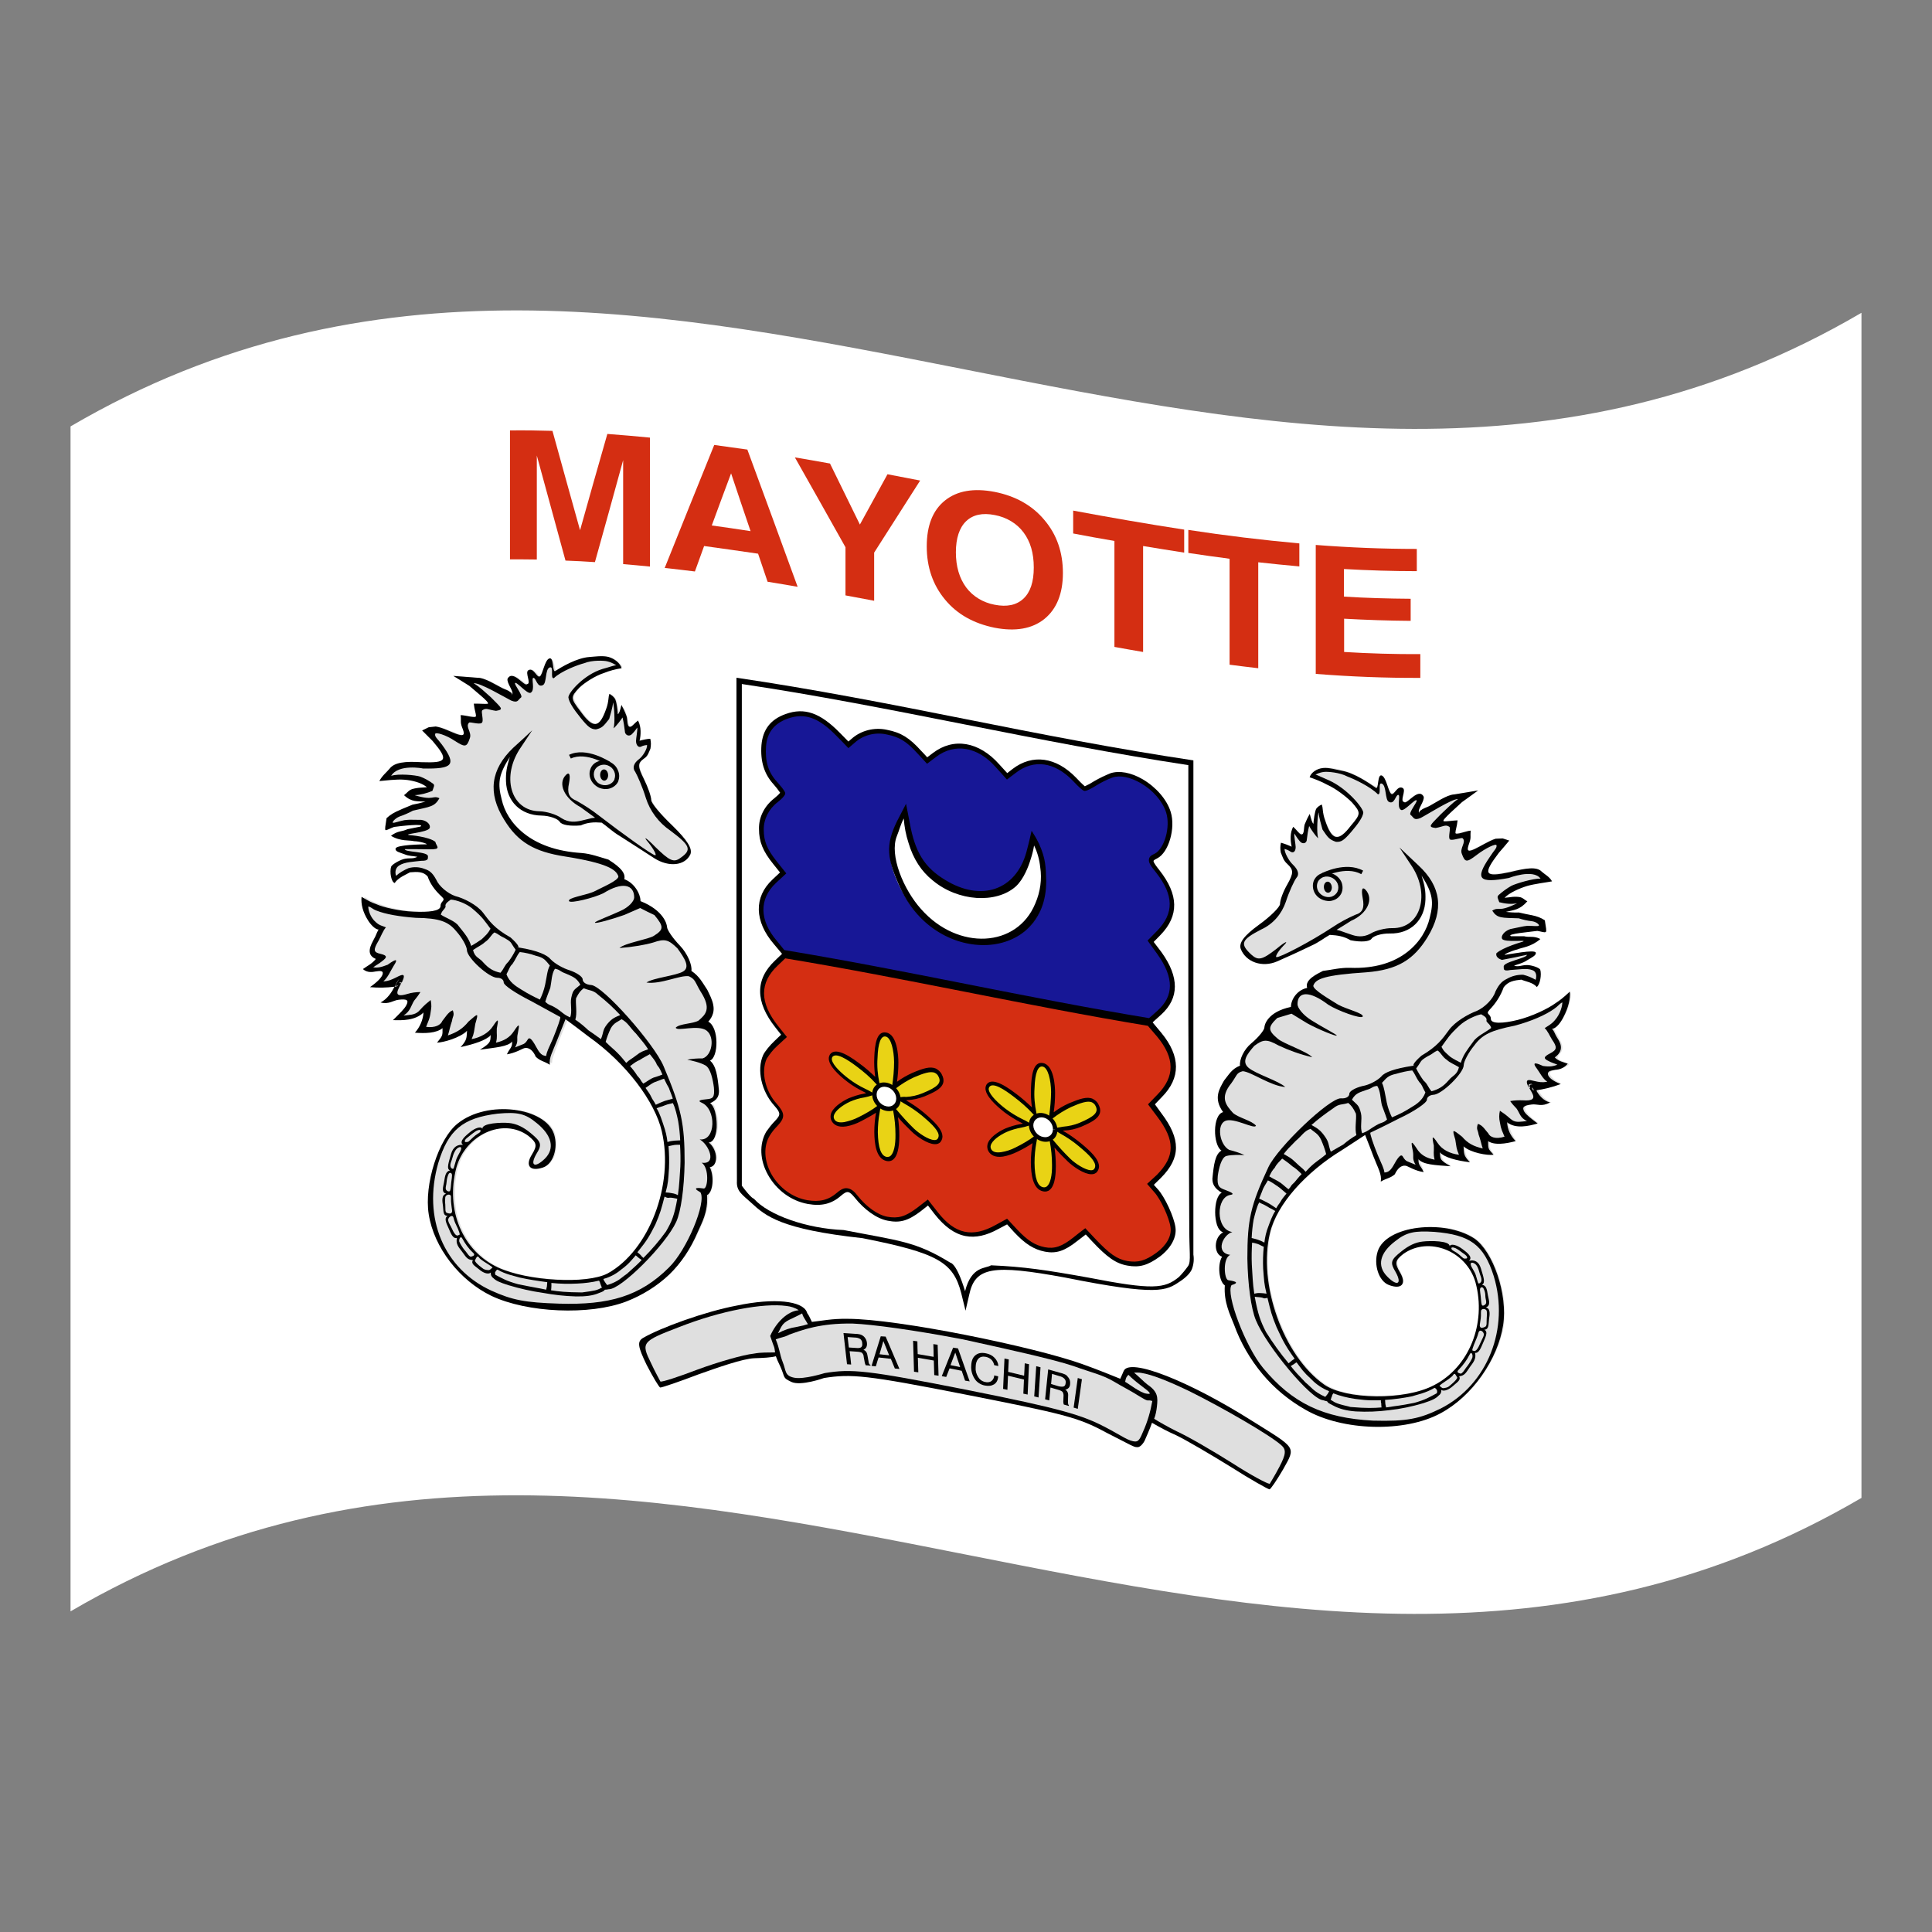 <?xml version="1.0" encoding="utf-8"?>
<!-- Generator: Adobe Illustrator 24.2.0, SVG Export Plug-In . SVG Version: 6.00 Build 0)  -->
<svg version="1.1" id="Layer_1" xmlns="http://www.w3.org/2000/svg" xmlns:xlink="http://www.w3.org/1999/xlink" x="0px" y="0px"
	 viewBox="0 0 1260 1260" style="enable-background:new 0 0 1260 1260;" xml:space="preserve">
<rect x="0" y="0" width="1260" height="1260" fill="#808080" stroke="none"/>
<style type="text/css">
	.st0{fill:#FFFFFF;}
	.st1{fill:#D42E12;}
	.st2{fill:#DFDFDF;}
	.st3{fill:#171796;}
	.st4{fill:#E9D315;}
</style>
<g>
	<path class="st0" d="M46,278.1v772.8c389.3-228,778.7,153.9,1168-74V204C824.7,432,435.3,50.2,46,278.1z"/>
	<path class="st1" d="M465.8,290.2c-10.8,26.6-21.5,53.3-32.3,80.2c6.6,0.7,13.1,1.5,19.7,2.3c2-5.6,4-11,6-16.6
		c11.7,1.6,23.5,3.3,35.2,5l6.2,18.3c6.5,1.1,13.1,2.1,19.6,3.3c-10.9-29.9-21.8-59.7-32.8-89.5C480.2,292.2,473,291.2,465.8,290.2z
		 M464.2,342.7c4.2-11.3,8.3-22.7,12.6-34l0,0c4.2,12.6,8.4,25.1,12.7,37.7C481,345.1,472.5,343.8,464.2,342.7z"/>
	<path class="st1" d="M378.3,345.8c-6-21.6-12.1-43.3-18-64.8c-9.3-0.3-18.5-0.4-27.7-0.3v84.1c5.9,0,11.6,0,17.5,0.1v-67.8
		c6.2,22.7,12.5,45.6,18.7,68.5c6.4,0.2,12.8,0.6,19.2,1c6.2-22.3,12.4-44.4,18.4-66.5v67.8c5.9,0.5,11.6,1,17.5,1.6v-84.1
		c-9.3-0.9-18.5-1.7-27.8-2.4C390.1,303.8,384.2,324.8,378.3,345.8z"/>
	<path class="st1" d="M332.5,364.8L332.5,364.8L332.5,364.8z"/>
	<path class="st1" d="M560.8,342.1c-6.5-13.3-13-26.6-19.5-39.8c-7.6-1.4-15.2-2.7-22.9-4c11,19.4,22,39,33,58.6v31.4
		c6.3,1.2,12.5,2.3,18.7,3.5v-31.4c10-15.6,20-31.4,30-47c-7.1-1.4-14.2-2.7-21.3-4.1C572.8,320.2,566.8,331.2,560.8,342.1z"/>
	<path class="st1" d="M648.7,320.8c-13.6-2.6-24.4-0.8-32.4,5.6c-8,6.4-11.9,16.4-11.9,30c0,13.5,4,25.1,11.9,34.6
		c7.9,9.6,18.7,15.6,32.4,18.4c13.6,2.6,24.4,0.7,32.4-5.7c8-6.5,12.1-16.5,12.1-30s-4-25.1-12.1-34.6
		C673.2,329.6,662.3,323.5,648.7,320.8z M667.5,390.4c-4.5,4.2-10.7,5.6-18.8,4c-7.6-1.4-14.3-5.5-18.6-11.3
		c-4.4-6-6.7-13.6-6.7-22.9l0,0c0-9.2,2.3-16.1,6.7-20.3c4.4-4.2,10.6-5.6,18.6-4c7.7,1.4,14.5,5.5,18.8,11.3
		c4.5,6,6.7,13.5,6.7,22.9C674.2,379.5,672,386.1,667.5,390.4z"/>
	<path class="st1" d="M623.4,360.2L623.4,360.2L623.4,360.2z"/>
	<path class="st1" d="M699.8,347.9c9,1.7,18,3.4,27,4.9v69.1c6.3,1.2,12.5,2.2,18.7,3.3v-69.1c9,1.5,17.8,2.9,26.8,4.3v-15
		c-24.1-3.7-48.3-7.9-72.4-12.4v14.9H699.8z"/>
	<path class="st1" d="M774.9,360.6c9,1.4,18,2.6,27,3.8v69.1c6.2,0.8,12.5,1.6,18.7,2.3v-69.1c9,1,17.8,1.9,26.8,2.7v-15
		c-24.1-2.2-48.3-5.1-72.4-8.8v15H774.9z"/>
	<path class="st1" d="M876.5,403.5c14.5,0.8,28.9,1.3,43.5,1.4v-14.4c-14.5-0.1-28.9-0.5-43.5-1.4v-18c15.9,0.9,31.7,1.4,47.5,1.4
		V358c-21.9,0-44-0.9-65.9-2.6v84.1l0,0c22.8,1.8,45.4,2.7,68.2,2.6v-15.5c-16.6,0.1-33.2-0.4-49.7-1.4V403.5z"/>
	<path class="st2" d="M465,717.9c2.5-1.2,3.8-3.5,3.8-6.7c0-6.7-2.8-17.3-4.8-18.4c-0.8-0.4-1-2-0.2-1.9c1.2,0.2,3-4.8,3.3-9.4
		c0.3-5.9-0.8-10.6-3.3-13.3l-1.6-1.9l1.8-3.4c1.5-2.8,1.8-3.7,1.4-6.3c-0.6-6-7.1-17.6-12.1-21.4c-1.8-1.4-2.3-2.1-2.3-3.4
		c0-3.7-3.1-9.6-8.1-15.6c-5.4-6.3-7.1-9-8.1-13.1c-0.7-2.5-2.1-4.7-3.9-6.6c-2.7-3-8.5-7-11.9-8.2c-0.7-0.3-1.2-0.9-1.1-1.7
		c-0.1-3.6-4.4-9.9-8.3-12c-2-1-2.3-1.4-2.3-3c0-2.3-1.9-4.7-6.4-8.1c-4.2-3.1-10.9-5.4-21.2-6.8c-21.6-2.8-31.3-6.5-41.5-16.6
		c-6.2-6.1-8.5-10.1-10.8-18.2c-1.9-6.6-2-12.9-0.3-17.7c1.1-3.5,4.9-10.4,5.6-10.4c0.2,0-0.1,1.8-0.7,4c-1.4,5.2-1.6,13.9-0.3,18.1
		c1.9,5.9,5.5,10.2,10.5,12.8c3.4,1.8,5.1,2.2,11,2.8c6.1,0.7,10.2,2.1,12.3,4c3,2.8,9.7,3.5,16.2,1.7c2.3-0.6,4.6-0.9,7-1.1l4-0.1
		l5.1,4c5.4,4,28.4,19,32.5,21.1c7.4,3.7,15.8,2.6,19.3-2.5c2.9-4.1,0.3-8.7-11.8-20.9c-9.8-9.9-12.2-13-13.4-18.3
		c-1-3.7-2.5-7.2-4-10.8c-4.1-9-4.1-10.6-0.3-14.2c1.4-1.4,2.7-2.9,3.6-4.6c0.9-2,1.2-6.5,0.6-7.2c-0.3-0.3-4,0.1-6,0.6
		c-0.6,0.2-0.7-0.6-0.5-4.5c0.2-2.2,0-4.3-0.5-6.4l-0.7-1.7l-2,1.8c-2.1,1.8-3.6,2.2-4.2,1c-0.4-1.2-0.6-2.4-0.8-3.6
		c-0.5-3.6-2.8-9.1-3.3-8.5c-0.5,0.7-0.8,1.6-1.1,2.4c-0.3,1.2-0.8,2-1.1,2c-0.3,0-0.6-1.4-0.8-2.9c-0.6-4.8-1.2-6.8-2.8-8.3
		c-1.2-1.3-1.5-1.4-2-0.7c-0.3,0.6-0.5,1.4-0.5,2.2c0,2.4-1.5,7.2-3.6,11.2c-4,7.7-7.8,6.6-15.6-4c-4.4-6.1-5.2-8-3.9-10.5
		c3-6.1,15.3-13.8,27-16.4c2.2-0.5,3.9-1.1,3.9-1.3c0-1.1-2.8-3.8-5.3-5.1c-2.8-1.5-6-2-10.6-1.7c-7.9,0.6-13.9,2.4-21.8,6.8
		c-2.6,1.5-4.9,2.5-5.4,2.3c-0.4-0.2-0.9-1.5-1.1-3.1c-0.1-1.3-0.5-2.5-1.1-3.8c-1.1-1.6-2.2-0.3-4.2,4.8c-0.6,1.8-1.3,3.5-2.3,5.1
		c-1,1.2-2.4,0.7-3.9-1.3c-1.6-2-4-2.7-4.6-1.3c-0.1,1.4,0,2.6,0.3,4c1,5.2-0.6,6-5.1,2.4c-3.9-3-5.5-3.7-7-2.8
		c-1.5,0.7-1.5,2,0.5,6.6c1.8,4,1.9,6.8,0.2,4.5c-1.3-1.3-2.9-2.2-4.6-2.9c-2.2-1-5.4-2.7-7.3-3.8c-2-1.1-3.9-1.9-6-2.6
		c-2.5-0.8-15.7-2.2-16.8-1.7c-0.3,0.1,1.5,1.5,4,3.2c5.5,3.5,16.1,12.8,16.1,14c0,0.7-0.6,0.8-4.4,0.6c-5-0.3-4.9-0.4-3.8,4.7
		c0.4,1.8,0.4,3,0.1,3.4s-2.1,0.3-4.6-0.1c-2.3-0.3-4.3-0.6-4.5-0.6c-0.8,0-0.4,4.4,0.7,8c1.1,3.5,1.1,3.8,0.2,4.4
		c-1.1,0.9-2.4,0.5-10.8-2.8c-5-2-6.3-2.3-9-2c-1.6,0.1-3.2,0.6-4.6,1.3l-1.5,0.9l3.6,3.6c4.3,4.3,8.7,10.2,9.3,12.6
		c1.2,4.1-2.9,4.9-16.8,4.4c-7.6-0.3-12.7,0.5-15.2,2.1c-2,1.2-8.5,8.2-8.5,9c0,0.3,3.2,0.2,7.2-0.1c8.2-0.6,14.3,0.2,19.3,2.4
		c4.6,2.1,4.5,2.7-0.5,3.1c-4.2,0.4-6.7,1.3-8.9,3.4c-1,0.9-1,0.9,0,2c1.6,1.6,4.7,2.6,8.5,2.9c1.2,0,2.5,0.2,3.7,0.5
		c0.1,0.1-1.6,0.6-3.8,1.2c-5.8,1.5-13.9,4.7-17.8,7.2c-3.6,2.2-3.7,2.4-4.4,7.7l-0.3,2.1l1.8-0.6c2.8-1,17.2-2.9,19.5-2.6
		c3.6,0.4,2.6,1.3-3,2.5c-6.9,1.5-10.8,2.7-12.7,3.9l-1.4,0.9l3,1c2.8,0.8,5.7,1.4,8.5,1.7c13,1.4,14.6,2.7,3.7,3.3
		c-9,0.4-12.6,1.3-12.3,2.6c0.3,1.5,5.8,3.5,11.5,4.4c3.5,0.5,2.2,1.4-3.6,2.1c-5.1,0.7-9.1,2.5-10.7,4.8c-1.2,1.8-0.5,8.9,1,9.7
		c0.3,0.1,1-0.2,1.5-0.6c1.5-1.3,3.3-2.4,5-3.4c4.3-2.5,4.3-2.5,10.5-2.2c2.6,0.1,4.9,2.1,6.8,5.9c1.2,2.2,2.7,4.3,4.3,6.3
		c1.4,1.7,3.1,3.6,3.7,4.3c1,1.2,1,1.3-0.1,3.7c-0.6,1.4-1.2,2.9-1.4,3.5c-1,3.5-18,3.6-31.4,0.8c-5.4-1.2-13.3-3.9-16.8-5.9
		l-2.7-1.6v2.1c0,5.4,4.2,13.7,8.3,16.8l2.7,2l-2.7,5.6c-3.4,6.9-3.6,9.5-1,11.7c0.9,0.8,1.6,1.9,1.3,2.3c-0.9,1.2-2,2.1-3.2,2.9
		c-5,3.6-4.8,3.3-2.8,4c1,0.4,3.7,0.5,6,0.4c2.5-0.1,4.4,0,4.7,0.4c1.3,1.5-1.5,5.5-6.5,9.2c-0.8,0.6-0.2,0.7,3.4,0.8
		c2.5,0,6-0.1,7.9-0.3l3.4-0.3l-1.1,2.2c-1.5,2.7-3.6,5.2-6.2,7.4l-1.5,1.3h1.8c1.4-0.1,2.9-0.4,4.3-0.9c4.2-1.2,9.3-1.7,10.3-0.9
		c1.8,1,0.3,4.1-4,8.7l-3.8,4.1l2.5,0.1c4.6,0.1,10.5-1.2,13.6-3c0.9-0.6,2-1.2,3.1-1.6c0.8,0.7-2.3,9-4.1,11.4
		c-0.4,0.5-0.6,1.2-0.4,1.5c0.2,0.2,3.2,0.1,6.6-0.2c4.8-0.4,6.7-0.7,8.1-1.7c0.7-0.4,1.3-0.7,2.2-1c0.1,0.8,0.2,1.7,0.2,2.6
		c0.1,1.6-0.4,3.2-1.4,4.5l-1.3,1.9l1.5-0.1c3.6-0.3,12.2-3.6,15.2-5.9c2-1.5,2.2-1.5,2.2,0.6c-0.1,2.6-1,5-2.6,7.2
		c-1.1,1.4-0.9,1.4,4.5-0.2c4.9-1.5,9.3-3.3,11.4-4.8c2.1-1.6,2.3-1.4,1.9,0.9c-0.5,2.7-1.5,4.4-3.7,5.6c-0.9,0.4-1.6,1-1.4,1.2
		c0.4,0.4,12.2-1.6,14.8-2.5c1.2-0.4,2.4-1,3.4-1.8c0.9-0.8,1-0.8,1,0.5c-0.2,1.4-0.7,2.7-1.4,4c-0.5,0.9-1,1.9-1.4,2.8
		c0,0.4,3.1-0.5,6.6-2.1c1.5-0.7,3.3-1.3,5-1.6c1.9,0,4.1,1.8,5.9,4.5c0.9,1.5,2.4,2.6,5.1,4.1l3.9,2l0.2-2.3
		c0.3-2.1,9.5-25.7,10.4-26.6c0.4-0.4,11.5,7.8,22.4,16.4c6.5,5.2,21.5,21.2,25.9,27.6c12.1,17.5,16.1,29.3,16.1,47.5
		c0.2,8.3-0.8,16.7-3,24.8c-5.1,20.2-17,38.5-30.6,47.5c-8.9,5.9-19.5,7.3-39,6c-23.7-1.5-38.5-6-49.4-16.3
		c-8.1-7.7-13.5-17.7-15.7-29.7c-0.4-3.6-0.6-7.1-0.6-10.7c0-13.4,3.1-23,9.8-30.5c5.8-6.4,11.9-10,19.9-11.3
		c7.8-1.2,15.8,1,21.3,6.1c3.7,3.5,3.8,5,0.9,10.7c-2.6,5.1-2.8,6.4-1.1,8.1c1.6,1.6,4.6,1.5,8.1-0.1c5.1-2.2,7.7-8,7.3-16.1
		c-0.4-7.2-3.8-12.1-11.5-16.1c-7.4-3.8-11.2-4.6-22.9-4.4c-9.7,0.1-10.6,0.3-15.3,1.9c-9.4,3.1-15,7.2-19.5,13.6
		c-10,14.7-15.6,39.3-12.3,54.6c2.5,11.7,9.2,23.9,18.4,34.1c15.7,17.2,36.5,24.7,66.4,25.8c22.1,0.8,37.8-2.1,53.5-10.7
		c17.4-9.5,28.6-22.6,38.1-44.7c2.6-6.1,3.6-9.9,4-15.4c0.2-2.7,0.6-4.8,1.1-5.4c2.3-2.2,3-9.3,1.6-14.3l-0.8-2.7l1.8-1.3
		c3.1-2.3,2.7-8.2-0.7-12.6l-1.6-2l1.9-1.6c2.4-2.1,3.4-6.5,3-12.7c-0.3-4.2-2.2-10.4-3.2-10.5C462.5,720,463.3,718.6,465,717.9z"/>
	<path d="M338.2,617.6C337,617.5,337.8,617.9,338.2,617.6z"/>
	<path d="M334,453.1C333.4,454,333.9,453.7,334,453.1z"/>
	<path d="M468.9,711.5c-0.9-9.5-1.8-16.5-5.9-19.8c5.7-2.1,6-21.8-1.1-25.4c6.7-7.3,2.2-14.8-0.6-20.7c-3.2-4.7-5.1-8.9-10.4-12.4
		c0.6-3.9-2.6-11.4-7.4-16.4c-4.8-4.9-8.5-10.5-8.5-12.2s-2.1-10.9-17.3-16.9c-0.1-5.2-4.3-12.1-10.6-14.3
		c1.6-5.2-6.5-10.3-10.3-12.8c-6-1.7-11.3-3.8-17.6-4.3c-33.6-2-48.8-20.1-52-34.8c-2.7-10.4-2.3-16,5.3-27.8
		c-2,6.5-2.7,10.1-2.5,15.9c0.5,13.1,9.5,22.1,23.2,22.3c5.1,0.1,10.6,2,11.9,4.1c1.3,2.1,6.9,2.9,13.7,2.3c4.4-2,8.4-2.2,13.6-1.8
		c3.3,2.2,6.7,5.7,12.1,8.9c7.8,5,17.8,11.4,22.2,14.3c9.6,6.1,20.2,4.9,23.6-2.7c1.3-3.6-2.1-9.1-11.6-18.4
		c-7.8-7.4-14-14.8-14-16.8c0-2.4-2.1-8.4-4.8-13.8c-4.1-8.2-4.1-10.3,0-13.2c2.8-1.8,3.1-4,4.3-6.6c0.4-2.1,0.4-4.3-0.1-6.4
		c-1.8,0-5.3,0.8-7,1.3c0.9-3.8,1.2-8.9-1-13.2c-2.6,2-4,4.2-5.3,4.1c-2.1-0.2-1.4-5-2.2-7c-0.9-2.5-2.1-5-3.3-7.3
		c-0.8,3.5-1.5,5.7-2.4,6.1c0-1.8-0.8-8.6-1.9-10.2c-0.9-1.3-2.1-2.3-3.5-3.1c-0.9,1.7-0.3,4.9-2.2,9.9c-4.4,12.6-8.5,13-16.8,1.4
		c-6.5-8.5-6.5-9.1-0.7-15.3c3.4-3.3,10.6-7.9,16.1-9.6c3.7-1.5,7.6-2.5,11.5-3.1c-1-3.4-4.7-6.3-8.7-7.4c-3.9-0.9-8.5-0.2-12.5,0.1
		c-7.9,0.6-17.6,6.2-22,9.1c-2.1,1.4-0.8-9.2-3.9-8.2c-3.1,1-4.3,10.4-6.2,11.7c-2,1.3-4-6.1-7.5-4c-2.5,1.5,2.2,8.8-0.9,9.1
		c-1.6,1.9-9.3-9.9-12.7-3.5c-0.6,2.8,4.1,8.2,3.1,10c-0.1,0.2-0.2,0.3-0.3,0.4c-0.2,0.6-0.6,0.9,0,0c0.2-0.7-0.2-1.5-1-1.7
		c0,0,0,0-0.1,0c-1.2-1.3-3.1-1.6-5.1-2.6c-4-2-11.6-7-16.4-6.8c-5.1-0.4-10.4-0.8-15.6-1.2c3.5,2.1,7,4.3,10.5,6.5
		c2.5,2.1,4.9,4.2,7.4,6.3c2.9,2.5,5.7,5.1,4.5,5.4c-1.1,0.2-6.6-0.2-9-0.1c0.5,4.6,1.4,6,1.4,8.1c0,1.7-7.2-0.7-10-0.6
		c0.5,4.1-0.4,4.1,0.9,7.8c1.8,4.3,2.1,6.5-3.5,4.5c-3.4-1.2-9.1-4.2-13.6-4.9c-1.5,0.2-3.1,0.3-4.6,0.5l-4.3,2.1
		c2.3,2.3,4.5,4.5,6.8,6.8c10.6,12.5,9.6,14.5-7.2,13.9c-10.6-0.7-17.7,0.1-20.8,4.2c-1.9,2.3-4.9,4.6-6.7,8.1
		c3.6-0.3,11.1-1.3,16.2-0.9c5.7,0.4,10.7,2.1,13.3,3.8s1.4,1-2.5,1.4c-1.9,0.1-3.7,0.4-5.5,0.9c-2.5,0.8-3.3,2.5-5.4,4
		c5.1,4.8,8.9,3.8,14,4.2c-2.8,0.8-5.7,1.5-8.5,2c-3.2,1.4-5.8,2.3-8.5,3.6c-3.2,1.3-6.1,3-8.4,5.2c-0.7,4.7-1.3,7.6-0.6,7.8
		c0.7,0.2,3-1.2,5.5-2.1c3.6-0.5,20.8-2.5,17.2-0.2c-2.9,0.5-5.7,1.2-8.5,1.7c-3.7,1.8-6.2,0.8-10.7,4.3c6.2,3.8,12.4,2.7,15,3.5
		c4.2,0.1,9.9,2,7.9,2.1c-2.4,0-19.4,0.2-19.9,2.7c-0.4,2,2.6,2.5,5.7,3.7c3.4,1.4,5.3,1,8.5,1.7c-2.8,1.5-4.5,0.7-7.7,1.2
		c-3.2,0.4-8.9,3.8-9.4,5.2c-1.1,3.4,0,10,2.3,10.7c2.4-3.7,7.4-5.5,10-7c4.9-0.4,8.7-0.5,11.5,2.7c1.5,4.4,4.3,8.7,9.4,13.4
		c2.7,2.5-1,2.5-1,5.9c0,3.4-8,4.1-17.4,3.7s-19.9-2.8-24.7-5c-2.9-1-4.7-1.9-9.4-4.7c-0.5,4.8,0.9,10.1,4.2,15.3
		c1.5,2.5,4.7,6.1,6.9,6c-1.5,2.6-1.6,3.9-3.1,6.4c-1.6,3.2-5.8,9.9,1.3,12.8c-2.3,3.1-6,4.8-8.4,6.6c3,2.8,6.9,1.8,8.1,1.6
		c2.8-0.4,5.7-0.9,4.6,2.2c-0.7,1.7-2.7,4.2-8.1,8c5.4,0.5,10.7,0.4,16.1-0.3c1.3-2.6,2.2-4.6,3-4.8c2.2-0.5,2.2,0.6,1.4,2.2
		c0.2-0.3,0.5-0.7,0.7-1c2.4-5.6-0.5-4.3-4-2.5c-3.3,1.6-4.9,2.4-8.5,2.7c3.2-2.9,4.6-6.8,6.8-10.3c2.7-4.1,2.2-5.1-4-0.6
		c-4.8,1.9-6.9,2-9.4,1.7c1.6-1.3,3.9-2.4,5.5-3.8c3.8-2.8,3.8-3.9-0.7-5c-4.8-1-4.8-2.7-1.3-8.6c1.5-2.7,2.9-6.6,4.8-8.7
		c-2.1-0.9-4.3-1.2-6.5-3.3c-3.9-3.2-5.1-8.5-5-10.3c2.2,0.5,2.6,1.7,5.4,2.7c5.7,2.3,14.8,3.9,25.6,4.7c15.4,0.2,21.2,2.4,26.4,8.8
		c3.8,4.2,6.9,9.9,6.9,12.2c0,5,14.4,18.2,19.9,18.1c2.4,0,4.1,1.3,4.1,3c0,2,8.2,7.3,18.1,12.3c9.6,5.2,18.1,10,18.8,10.3
		c0.3,0.7-1.8,6.7-4.8,14.1c-2.8,6.4-4,8.3-4.4,11.3c-1.6-0.2-3.5-0.5-5.7-4.5c-2.8-5.1-5-8.8-6.4-6.1c-2.1,3.3-2.3,2.5-8.2,5
		c2.5-4.3,0.8-5.1,1.8-9.1c1.3-6.4,1-6.8-2.4-1.7c-2.8,4.4-6.6,6.5-11.8,7.7c1-4.2,0.3-4.9,0.5-9.2c1.3-6.5,1-6.8-2.4-1.7
		c-2.9,4.6-8.2,7.5-14,8.6c1.8-4.2,1.5-5.2,2.4-10c2.1-7.2,2.1-7.2-4.4-1.5c-3.8,4.7-7.5,7-13.5,9.1c1.1-3.4,1.4-5.9,2.7-9.5
		c0.4-3.2,1.8-3.4,0.5-6.9c-3,1-5.3,5.2-6.8,6.9c-1,2.6-4.6,4.7-10.6,3.9c1.4-3.8,2.4-5.1,3-9.9c0.4-2.7,0.7-3.6,0-7.6
		c-5.5,4.3-5.5,5.1-8,7.5c-2.6,2.3-5.8,2.2-9.7,2.6c4.6-2.9,4.9-6.6,6.9-9.7c1.8-2.3,2.1-2.5,4.1-5.6c-2.9,0-5.8,0.4-8.4,1.2
		c-10.8,3.3-5.6-3.6-4-7.3c-1.3,1.6-0.6-2.3-2.5,2.2c-0.6,0.2-1.3,0.3-2,0.4c-1.8,3.5-4.5,7.9-9.1,10.3c5.6,1.4,8.1-1.4,11.9-1.8
		c5.5-0.6,6.6,0.3,4.9,3.6c-1.4,2.6-4.1,5.1-8.7,9.7c5.8,0.2,14.5,0.4,19.9-5c-0.3,4.8-2.3,9.5-5.6,13.2c6.6,0.5,14,0.4,18-3
		c0.1,5.1,0,5-3.6,9.5c4.1-0.1,15-3.1,19.6-7.8c-0.4,4.3,0.3,5.8-4.2,10.7c8.9-2,16.6-4.4,19.7-7.9c-0.6,3.9,0.9,4.7-7.1,9.6
		c10.3-1.5,18.2-1.9,21-5.4c0.2,4.1-1.5,4.2-3.4,8.4c5.1-0.7,10.4-3.8,11.2-4c3.8-0.9,6.3,2.5,7.6,5.6c3.1,2.9,4.6,2.5,9.2,5.2
		c-0.7-4.6,1.9-8.6,4.7-15.9l5.5-13.8c5,3.7,10.1,7.5,15,11.3c24.8,17.5,43.4,42.7,47.8,61.8c8.2,35-8.5,78-35.3,92.7
		c-13.7,7.2-52.4,5-71.6-3.9c-23-10.8-34.3-37.3-27.1-65c5.9-21.5,30.5-33,47-20.8c5.5,4.5,5.9,6.2,2.4,12
		c-4.8,7.5-1.3,11.5,7.2,8.6c6.5-2.2,9.9-12.6,7.2-21.5c-5.5-17.7-43.5-22.9-63-7.1c-12.4,9.9-21.9,39.7-18.8,59.1
		c3.4,21.8,20.2,43.2,40.8,53.2c23.3,11.1,64.1,12.9,88.1,3.7c10.5-4.1,20.1-10.1,28-17.6c7.7-7.5,13.9-16.7,18.6-27.8
		c2.4-5.6,6.8-12.8,6-24c3.9-1.6,4.8-12.3,1.8-18.2c5.5-0.4,5.6-11.1-0.7-16.1c1.9-0.1,3.2-1.6,4-3.7c0.9-2.5,1.3-5.2,1.2-8
		c0-2.8-0.4-5.7-1.1-8.5c-0.7-2.5-1.8-4.5-3.2-5.4C467.9,717.4,468.9,714.7,468.9,711.5z M460.8,716.9c-3.3,0.3-6.6,0.8-3.1,2.3
		c4.7,2,7.1,8.3,6.9,13.9c-0.2,5.6-2.9,10.6-8.3,10c6.1,3.3,11.5,16.6,1.3,15.2c5.1,3.3,4.1,17.2,1.3,16.8c-2.1-0.3-8.8-1.2-2.1,2.5
		c4.1,6.6-8.9,37.8-20.6,49.1c-18.8,18.7-39,24.5-71.6,23.5c-22.2-0.7-30.5-2.3-44.2-8.5c-30.8-14.2-44.9-47-34.6-83.1
		c6.5-21.5,15.8-29.5,38.7-32.3c13-1.2,18.1-0.1,25.6,6.2c9.9,8,11.9,16.6,5.2,23.2c-6.5,6.3-9.9,4.6-5.5-3.1
		c3.8-6.1,3.4-7.8-3.8-13.7c-4.6-3.8-9-6-13.9-6.5c-4.9-0.5-17.9,0-17.5,3.8c-0.8-1.9-4.9-0.6-8.5,2.5c-1.3,1.2-7.4,5.6-4.1,8
		c-3.5-0.5-6.5,1.3-7.8,5.8c-1.6,5.7-3.2,9.9-0.7,10.8c-2.8,0.7-3.2,3.2-3.9,7.6c-0.5,3.1-2,6.7,1.4,7.6c-3.3,0.9-2.5,5.2-2.1,8
		c0.4,2.7-0.2,6.7,3.1,6.4c-2.9,1.7-0.5,5.5,0.7,8.4c1.4,3.3,2.7,6.7,5.3,6.1c-0.9,3.9,1.2,6.1,3.2,8.7c2.9,3.9,3.5,5.5,7.2,5.7
		c-1.4,2.6,1.3,3.7,4.1,6.1c3.4,2.9,6.4,3.2,7.6,2c-0.2,1.4,0.4,2.8,1.6,3.6c1.8,1.8,4,2.8,10,4.7c7.3,2.2,14.8,3.9,22.5,5
		c7.1,1.3,14.3,2.1,21.5,2.3c6.1,0.1,11-0.5,14.9-2.2c2.7-1,3.1-1.2,3.9-2.2c0.8,0,1.6-0.1,2.5-0.3c7.8,0.4,37.1-28.9,44-43.9
		c3.1-6.8,5.2-21.8,5.5-38.7c0-25.5-2.1-35.3-13.7-62.8c-6.2-14.8-39.8-52.7-47.3-53c-3.1-0.2-5.5-1.7-5.5-3.7
		c0-1.7-3.8-4.3-8.5-5.9c-4.4-1.3-9.9-4.5-12.4-7.2c-2.1-2.7-8.5-5.7-20.4-7.6c-0.3,0-0.5-0.1-0.7-0.1c-0.3,0.3-1.1-0.1,0,0
		c0.4-0.4,0.1-1.9-5-6.5c-10.5-5.9-13.7-10.5-18-16.2c-3.9-5.1-12.7-9.5-18.1-10.8c-5.1-1.8-10.6-6.5-12.4-10.7
		c-2.6-4.8-4.6-6-7.6-7c-3.3-1.3-7-1.5-10.5-0.5c-3,1.3-5.8,2.9-8.1,5c-0.8-2.3-0.5-5.2,2.1-6.8c3.6-2.3,9.5-2.4,14.3-3
		c5.3,0.1,4.2-1.8,4.4-2.8c0.5-3.4-15.3-2.7-15.1-4.8c5.4,0,10.8,0,16.2,0.1c8.1,0.1,4.4-1.8,3.7-4.9c-4.2-3.4-17-4.4-17-4.4
		c-4.6-0.7,11.9-1.6,13.3-4.5l0,0c0.8-1.8-1.1-4.7-5.4-5.4c-9.2-0.1-7-0.2-11.1,0.2c-3.5,0.7-6.6,1.9-7.4,1.7
		c-0.8-0.2,1.1-2.8,4.3-4.1c3-1,5.9-2.3,8.7-3.8c11.3-2.7,14-2.4,17.3-8.1c-4.6-2.2-3.5,1.9-16.2-2c4-0.2,8-1.3,11.6-2.8
		c0.9-2.7,1.8-3.8,0.3-4.8c-2.5-1.8-5.3-3.4-8.2-4.5c-3-1-14.3-2.1-19-0.5c4.7-7.9,20.7-4.9,20.7-4.8c19.6,0.4,22.2-2.3,12.4-15.6
		c-3.1-4.2-4.7-4.9-4.4-6.9c0.2-1.5,7.2,0.7,12.7,4.4c6.9,4.4,7.9,4.3,9.9-1.6c1.5-4-3.1-7.4-0.5-10.2c0.6-0.7,6.5,1.4,8.2,0.2
		c1.8-1.1-0.7-7.5,0.5-8.3c2.5-1.8,3.8-0.3,8.9,0.4c5.5-0.9,3.5-1.8-3.3-8.8c-4.3-3.8-7.3-6.8-11.3-9.2c4.2-0.5,20.8,9.5,24.5,11.3
		c4.5,1.8,4.3-0.4,6.4-2c1.6-1-4.5-8.4-3.9-9.4c0.8-1.4,8,7.5,10.2,6.3c3.2-1.8,0.1-9.6,1.8-9.7c1.8,0,2.4,6.7,6.2,4.7
		c2.6-1.3,1.3-10.4,4.4-11.5s0.1,7.5,2.7,7c4.8-4.6,15.3-8.6,19.9-9.8c5-2.1,13-1.7,14.9-1.2c3.7,0.9,4.9,2.2,5.9,2.5
		c-3.1,0.6-3.8,1.1-9,2.5c-12.1,3.7-22.2,15.4-22.2,18.5c0.3,2.9,3.2,7.5,8,13.4c4.8,5.9,6.5,7.3,9.9,7.5c4.1-0.9,4.9-2,8.7-6.8
		c0.5-2,2.4-7.7,2.5-10.8c0.6,1.2,1.6,13.3,0.3,16.9c1.6-1.1,5.2-5.9,5.9-7.1c0.7,2.9,1.2,5.9,1.5,8.8c0,2.4,2.1,3.6,3.8,2.7
		c1-0.4,3.5-3.6,4.3-4.9c0.3,1.5-0.8,7.1-0.8,8.7c0,3,1.8,4.6,3.4,3.7c1.1-0.6,2.5-0.9,3.8-1c0.3,2.1-2.6,7.4-5.6,9.5
		c-3.1,2.4-4.1,5.5-2.1,8c1.3,2.2,4.8,10,6.9,17c2.7,8.5,8.3,16.1,16.1,21.4c13,9.7,14,12.5,6.5,17.7c-4.4,3.3-7.2,1.9-16.5-7.2
		c-6.2-6.4-8.2-7.2-4.4-2.8c3.8,4.8,5.5,8.4,4.4,8.3c-2.1-0.2-21.9-14.5-36.7-25.9c-4.6-3.6-9.5-6.8-14.7-9.7
		c-4.8-1.9-6.2-5-4.8-11.4c1-5.4,0.3-7.5-1.8-5.6c-5.9,5.6-1.3,15.5,9.3,21.2c3.2,2.3,6.3,4.6,9.5,6.9l-2.3,0.3
		c-2.2,0.5-4.3,1-6.6,1.6c-4,0.9-8.2,1.4-13-1.6c-3.4-2.5-9.9-4.4-14.4-4.5c-18.8-0.3-25.3-22.9-11.9-42c2.4-3.6,4.8-7.2,7.2-10.8
		c-4.1,3.8-8.2,7.7-12.4,11.4c-14.7,14.1-16.8,29.5-5.9,46.9c8.9,14.6,19.6,20.9,39.8,24c27.1,4.3,33.3,8.4,34.7,13
		c0,2.7-10.6,7.1-16.2,10c-5.7,2.4-17.1,3.9-16,6.1c0.9,1.7,16.3-2.1,22.5-5.2c12.2-7.6,20-5.7,20,2.8c0,2.4-3.5,6.5-9.4,9
		c-5.5,2.6-16.2,6.6-16.2,7.4c0,1,11.6-2.3,19.2-5c3.4-1.5,6.9-3,10.3-4.5c3.1,1.6,6.2,3.2,9.3,4.6c6.2,7.5,6.2,9.4-0.3,13.5
		c-3.4,2.3-19.1,4.7-22.5,8c8.9-0.7,17-2.1,22-3.6c7.5-2.6,9.9-2,15.8,3.8c4.8,6.6,8.4,12.3,3.7,15.1c-4.7,2.8-19.5,4.1-23.9,7.2
		c9.5,1.3,21.9-5,27.7-4.1c4.3,2.1,3.8,3.5,7.5,9.8c7.5,11.5,3.3,15.2-1.2,19.1c-3.7,2.2-12.2,1.9-14.9,4.6c0.7,2.8,14.7-2.3,20.2,2
		s3.5,16.3-2.7,18.1c-3.4-0.1-6.7,0.2-10,0.8c3,0.6,8.4,1.8,11.8,3.7c3.5,1.9,5,9.8,5.6,14.5C466.2,716.1,464.7,716.5,460.8,716.9z"
		/>
	<path d="M262.1,640.5c0.7-1.6,0.7-2.7-1.4-2.2c-0.8,0.2-1.6,2.2-3,4.8c0.7-0.1,1.3-0.2,2-0.4C261.6,638.2,260.8,642.1,262.1,640.5z
		"/>
	<path d="M394,501.8c-1.4-0.1-2.6,1.5-2.6,3.5c0,2,1.1,3.7,2.6,3.8c1.4,0.1,2.6-1.5,2.6-3.4v-0.1C396.6,503.6,395.5,501.9,394,501.8
		z"/>
	<path d="M397.5,496.8c-4.3-2-9.8-0.4-11.9,3.5c-0.2,0.3-0.3,0.7-0.5,1.1c-0.9,2.3-0.8,4.8,0.2,7c1,2.3,3,4.2,5.5,5.4
		c1,0.4,2.3,0.7,3.4,0.8c4,0.3,7.7-1.9,9.1-5.2l-2.5-1.2c-1.2,3-4.9,4.6-8.3,3.6c-0.3-0.1-0.5-0.2-0.8-0.3c-1.9-0.7-3.2-2.2-3.9-3.9
		c-0.7-1.6-0.7-3.4-0.1-5c1.2-3,4.9-4.6,8.2-3.6c0.3,0.1,0.5,0.2,0.8,0.3c1.9,0.8,3.2,2.2,3.9,3.9c0.7,1.6,0.7,3.4,0.1,5l2.5,1.2
		c0.9-2.3,0.8-4.8-0.2-7C402,499.8,400,497.9,397.5,496.8z"/>
	<path d="M371.1,492.3l1.2,2.4c10-4.8,24.3,4.4,24.5,4.5l1.3-2.2C397.4,496.6,382.4,486.8,371.1,492.3z"/>
	<path class="st2" d="M308.1,592.6c-4-3.4-10.4-5.7-14.1-5.9c-3,2.1-3.8,3-3.4,4.8c-1.1,2.1-2.4,2.4-3.1,5c3.2,2.2,9.5,4.2,11.6,7.4
		c4.5,5.6,6.6,8.1,8.2,13c2.4-1.4,4.7-2.8,6.9-4.4c3-2.9,4-3.7,5.7-6.8C316.1,600.7,315,598.4,308.1,592.6z"/>
	<path class="st2" d="M329.3,611.9c-4.6-2.2-3.9-2.6-6.8-3.8c-2.2,1.4-3,4.2-6.2,6.3c-2,1.9-4.5,2.9-7.8,5.2c1.2,5,4.2,5,6.7,8.1
		c3.6,4,6.6,5.7,11.2,6.7c2.5-2.9,2.5-4.7,5.1-7.1c1.9-2.5,3.5-5.1,4.8-7.9C332.5,614.3,334.4,614.9,329.3,611.9z"/>
	<path class="st2" d="M349.4,623.3c-3.3-1.2-6.8-2-10.4-2.4c-2,2.3-2.5,4.5-4.8,7.8c-2,1.9-1.9,3-3.9,6.7c1.9,5.1,5.8,7.6,9.9,10.1
		c3.8,2.4,7.8,4.5,11.9,6.4c1.5-3,2.7-6.3,3.4-9.6c1.2-5.6,1.4-9.6,3.1-12.6C355.7,626.3,355,624.6,349.4,623.3z"/>
	<path class="st2" d="M368.9,634.9c-4.1-1.5-3.5-2.5-7-3.1c-2.2,3.4-2.1,8-3,12.4l0,0c-0.9,2.6-1.9,4.7-3.3,9.1
		c2.6,2.6,3,1.6,7.1,4.2s4.4,3.9,9.1,6c1.6-3.5-0.1-9,0.8-12.9c1.2-5.6,2.1-5,5.9-8.4C376,637.5,373.1,636.8,368.9,634.9z"/>
	<path class="st2" d="M390.5,649.1c-3.9-3.7-5.7-2.8-9.8-4.6c-2.2,1.8-3,2.6-5,6.5c-0.5,3.4,0.9,9.7-0.5,14c3.1,2.1,5.9,4.4,8.5,6.9
		c3.2,2.1,4.8,3.4,8.2,5.8c1.9-4.5,0.9-5.8,4.1-9.8c3.2-4,5.8-4.7,8.5-5.9C400.2,657.4,395.6,653.1,390.5,649.1z"/>
	<path class="st2" d="M405.3,664.7c-2.2,1.7-4.9,2.2-7,6c-1.3,2.8-2.5,5.8-3.3,8.8c4.3,4.3,4.8,4.2,8.1,7.6c1.9,1.9,3.6,4,5.3,6.1
		c2.3-2.3,3.2-2.3,6.5-4.9c3.3-2.6,4.2-2.6,7.8-4c-2.3-3.5-3.1-4.4-7.9-10.2C410.9,670.3,409.4,666.7,405.3,664.7z"/>
	<path class="st2" d="M423.8,687.5c-2,1.2-4.2,2.2-6.6,3.8l0,0c-2.3,1-2.8,1.4-6.3,4c1.8,2,3.3,4,4.7,6.2c3.2,3.5,1.4,2.3,3.9,5.2
		c3.1-1.7,4.2-2.9,6.7-3.9c2.6-0.9,2.3-0.6,5.8-2c-1.5-3.4-1.6-3.9-3.6-6.4C427.5,691.8,425.6,689.9,423.8,687.5z"/>
	<path class="st2" d="M433.1,703.5c-2.4,0.7-3.6,1.4-6.5,2.4c-1.9,0.9-2.7,1.7-5.6,3.6c2,2.9,2.7,3.7,3.7,5.8c1,2.2,1,1.5,3,5.2
		c1.9-0.9,3.8-1.8,5.8-2.5c1.8-0.5,3.5-1,5.3-1.5c-1.2-3.6-1.8-4.6-2.5-6.8C435,707.3,434.6,706.8,433.1,703.5z"/>
	<path class="st2" d="M438.8,719.4c-2.4,0.7-2.4,0.4-5.3,1.5c-1.9,0.9-2.9,0.8-5.3,1.9c2,2.9,3.7,8.5,4.5,10.9
		c1.3,3.7,2.2,7.3,2.6,11.1c1.4-0.5,3.1-0.8,4.6-0.9c2.2-0.2,1.1,0,3.7-0.2c-0.2-4.2-0.6-8.3-1.3-12.4
		C441.6,727.9,440.5,722.5,438.8,719.4z"/>
	<path class="st2" d="M439.9,746.7L439.9,746.7c-1.4,0.2-2.3,0.5-3.9,0.8c0.4,4.8,0.5,9.6,0.3,14.4c-0.5,7.5-0.5,9.7-2.2,15.8
		c1.4,0,2.9,0.2,4.3,0.5c1.3,0.2,2.6,0.6,3.7,1.3c1-6.6,1.1-12,1.6-18.6c0.2-4.7,0.1-9.6-0.2-14.3
		C442.3,746.5,441.1,746.6,439.9,746.7z"/>
	<path class="st2" d="M436.8,781.1L436.8,781.1c-1.4,0.2-1.6,0.2-3.4-0.7c-2.2,8.4-2.7,10.5-6,18.2c-3.9,7.6-5.1,10-11.7,18.1
		c0.8,0.7,1.3,1,2,1.7c0.5,0.7,1.2,1.4,1.9,2c5.4-5.4,10.3-11.1,14.7-17.2c3.8-6.5,5.5-10.5,7.4-21.4
		C439.9,781.4,437.7,781,436.8,781.1z"/>
	<path class="st2" d="M416.1,820c-0.5-0.5-1-0.9-1.5-1.3c-3.3,3.8-4.5,5.6-9.5,9.3c-3.3,2.8-7.2,4.9-11.6,6.1
		c0.2,0.7,0.6,1.5,1.1,2.1c0.4,0.6,0.9,1.4,1.4,1.9c7.8-2.5,9-4.8,12.8-7.3c5-4.5,7-6.2,9.7-9.1C416.6,820.5,417.2,820.8,416.1,820
		L416.1,820z"/>
	<path class="st2" d="M391.5,837.2c-0.2-0.9-0.1-0.6-0.8-2c-4.6,1.1-9.4,1.7-14.1,1.9c-5.7,0.3-11.3,0.2-17-0.4
		c-0.1,1.3,0.1,0.8,0,2.1c0,0.9-0.1,1.8-0.2,2.7c5,0.8,9.5,1.3,20.2,1.4c8.7-1.2,9.5-1.3,13-3.2C391.8,838.4,392,838.1,391.5,837.2
		L391.5,837.2z"/>
	<path class="st2" d="M339,833.2c-3.2-1-9.1-2-14.6-5.2c-1.1,0.7-0.7,0.4-1.2,1.3c-0.4,0.6-0.5,0.5-0.1,2.1c4.6,2.4,7.1,4,14.7,6.1
		c10,2.1,10.2,1.9,18.4,3.6c0.3-1.5,0.3-1.2,0.5-2.2l0,0c0.1-0.9,0.1-1.3,0.2-2.7C350.8,835.4,344.9,834.5,339,833.2z"/>
	<path class="st2" d="M319.7,825.4c-2.4-1.6-6.5-3.9-7.4-5.4c-1.1-1.7-2,1-2.5,1.9c-0.4,0.7,1.5,2.5,2.7,3.5
		c2.5,1.9,2.8,2.6,5.4,2.9c1.5,0.2,1.6-0.2,2.9-1.3C321.3,826.8,321.6,826.7,319.7,825.4z"/>
	<path class="st2" d="M301.5,807.7c-0.9-1.8-2.2-0.2-2,1.9c0.1,0.7,2.2,4.1,3.1,5.2c1.8,2,2.5,3.4,3.4,4.2c1.2,0.9,0.8,0.7,2.3,0.2
		l0,0c0.6-0.2,1.8-0.9,0-2.4C305.5,814.2,303.3,811,301.5,807.7z"/>
	<path class="st2" d="M295.7,794c-0.5-1.9-2.7-0.7-3.3,0.9c-0.5,1.5,0.9,3.6,1.6,4.9c1.1,2.4,2.1,4.5,3.1,5.4c1.2,0.9,1,0.7,2.5,0.1
		c0.6-0.2-0.3-2.2-0.9-3.8C296.9,797.5,296.6,797.5,295.7,794z"/>
	<path class="st2" d="M294.1,780.3c-0.2-2-3.4-1.3-3.7,0.5c-0.2,1.6-0.2,3.2,0,4.7c0.2,2.7-0.3,4.9,1,5.5c1.8,0.6,2.8,0.7,3.3-0.4
		l0,0c0.4-0.8,0-1.4-0.4-5.4C294,782.6,294.2,781.7,294.1,780.3z"/>
	<path class="st2" d="M292.5,765.8c-0.7,1.6-1.1,3.2-1.2,4.8c-0.1,2.3-1.2,4.4-0.2,5.6c0.8,0.9,2.2,1.2,2.5,0.2
		c0.5-1.5,0.4-3,0.7-5.4c0.3-2.2,0.5-3.5,0.5-4.5C294.7,764.4,293,764.6,292.5,765.8z"/>
	<path class="st2" d="M298.1,749c-1.5,1.4-2.4,3.6-2.9,5.6c-0.5,2.3-1.9,4.4-1.4,6.2c0.3,1.3,1.8,2,2.1,1l0,0
		c0.5-1.5,0.8-2.8,1.5-5.1c0.7-2.5,3-5.7,3.3-7.1C301.3,747.4,299.3,748,298.1,749z"/>
	<path class="st2" d="M310.5,737.6c-1.3,0.9-2.7,1.9-3.9,2.9c-2.1,1.7-3.1,2.3-3.4,3.4c-0.3,1.3,0.8,0.9,1.9,0.8l0,0
		c0.7,0,2.9-2.7,4.9-4.2c2-1.5,2.9-1.7,3.3-2.5C314,736.2,311.7,737,310.5,737.6z"/>
	<path class="st2" d="M1003.8,660.5c-13.4,6.1-30.5,8.6-31.4,5.2c-0.2-0.5-0.8-1.9-1.4-3.3c-1.1-2.2-1.1-2.3-0.1-3.7
		c0.5-0.7,2.3-2.9,3.7-4.8c1.6-2.2,3.1-4.5,4.3-6.9c2-4.1,4.2-6.5,6.8-7.1c6.1-1.6,6.2-1.6,10.5,0c1.8,0.6,3.5,1.4,5,2.2
		c0.4,0.4,0.9,0.5,1.5,0.3c1.5-1.2,2.3-8.5,1-10c-1.6-2-5.5-2.8-10.7-2.4c-5.8,0.4-7.1-0.2-3.6-1.4c5.8-2,11.2-5.4,11.5-6.9
		c0.3-1.5-3.3-1.3-12.3,0c-10.9,1.6-9.3,0,3.7-4c3-0.9,5.9-2.1,8.5-3.6l3-1.8l-1.4-0.6c-1.9-0.7-5.8-1-12.7-1.2
		c-5.5-0.1-6.5-0.8-3-1.9c2.4-0.6,16.7-1.9,19.5-1.7l1.8,0.1l-0.3-2.1c-0.7-5-0.9-5.2-4.4-6.6c-3.9-1.5-12.1-2.9-17.8-3.4
		c-2.3-0.1-3.9-0.3-3.8-0.5c1.2-0.5,2.5-0.9,3.7-1.2c3.8-0.9,7-2.6,8.5-4.6c1-1.3,1-1.4,0-2.1c-2.3-1.6-4.6-1.9-8.9-1.6
		c-5,0.4-5.2-0.1-0.5-3c4.9-3.1,10.9-5.1,19.3-6.5c3.9-0.6,7.2-1.5,7.2-1.8c0-0.8-6.7-6.1-8.7-6.9c-2.5-1-7.6-0.5-15.2,1.2
		c-13.9,3-18,2.5-16.8-1.7c0.6-2.5,5-9,9.3-14l3.6-4.2l-1.5-0.6c-1.5-0.4-3.1-0.6-4.6-0.5c-2.7,0.1-4,0.6-9,3.3
		c-8.4,4.4-9.8,4.8-10.8,4c-0.9-0.5-0.9-0.9,0.2-4.4c1.1-3.8,1.5-8.2,0.7-8.1c-0.2,0-2.3,0.5-4.5,1c-2.6,0.6-4.3,0.8-4.6,0.5
		c-0.3-0.3-0.3-1.6,0.1-3.4c1.1-5.2,1.2-5.1-3.8-4.5c-3.8,0.4-4.4,0.3-4.4-0.4c0-1.2,10.6-11.1,16.1-15.1c2.5-1.9,4.3-3.5,4-3.6
		c-1.1-0.3-14.3,2.2-16.8,3c-2.1,0.9-4,1.9-6,2.9c-2,1.2-5.3,2.9-7.3,4c-1.8,0.7-3.3,1.8-4.6,3c-1.6,2.3-1.5-0.5,0.2-4.5
		c2-4.6,2.1-5.8,0.5-6.6c-1.5-0.8-3-0.1-7,2.8c-4.5,3.5-6.2,2.6-5.2-2.5c0.3-1.3,0.4-2.6,0.3-4c-0.5-1.5-3-0.9-4.6,1
		c-1.6,2-3,2.4-3.9,1.2c-0.9-1.7-1.6-3.5-2.3-5.2c-2.1-5.2-3.1-6.5-4.2-5c-0.6,1.2-0.9,2.4-1.1,3.7c-0.2,1.6-0.7,2.9-1.1,3
		c-0.4,0.1-2.9-1-5.4-2.7c-7.9-5-13.9-7.6-21.8-9.1c-4.6-0.9-7.8-0.8-10.6,0.2c-2.5,0.9-5.3,3.3-5.3,4.3c0,0.2,1.8,1,3.9,1.9
		c11.6,4.5,24,13.5,27,19.8c1.2,2.7,0.5,4.5-3.9,10.2c-7.8,9.8-11.5,10.3-15.6,2.1c-2.1-4.3-3.6-9.3-3.6-11.8c0-0.7-0.2-1.6-0.5-2.2
		c-0.4-0.7-0.7-0.6-2,0.4c-1.5,1.3-2.2,3.2-2.8,7.9c-0.2,1.6-0.6,2.8-0.8,2.8c-0.2,0-0.8-1-1.1-2.2c-0.3-0.9-0.6-1.8-1.1-2.6
		c-0.5-0.7-2.8,4.5-3.3,8c-0.2,1.2-0.4,2.3-0.8,3.5c-0.6,0.9-2.2,0.3-4.2-1.8l-2-2.1l-0.7,1.6c-0.5,2.1-0.7,4.2-0.5,6.4
		c0.2,3.8,0.1,4.6-0.5,4.4c-2-0.9-5.7-2-6-1.8c-0.6,0.6-0.2,5.2,0.6,7.5c0.9,1.9,2.2,3.7,3.6,5.4c3.8,4.3,3.8,5.8-0.3,14.1
		c-1.6,3.3-3,6.5-4.1,10c-1.2,4.9-3.6,7.8-13.4,15.3c-12.1,9.5-14.6,13.2-11.8,18.1c3.8,6.2,11.8,9,19.3,6.9
		c4-1,27.2-11.9,32.5-15.2l5.2-3.3l4,0.6c2.4,0.4,4.7,0.9,7,1.9c6.5,2.6,13.2,2.5,16.2-0.1c2.1-1.8,6.1-2.8,12.3-3.3
		c5.9-0.4,7.6-0.8,11-2.5c5-2.5,8.7-6.9,10.5-12.8c1.3-4.2,1.1-12.8-0.3-18.1c-0.6-2.1-0.9-4-0.7-4c0.6,0,4.4,6.9,5.6,10.3
		c1.6,4.8,1.5,11.1-0.3,17.7c-2.3,8.1-4.6,12.2-10.8,18.3c-10.1,9.9-19.8,13.5-41.4,14.2c-10.3,0.3-17,1.6-21.2,4
		c-4.4,2.7-6.4,4.8-6.4,7c0,1.6-0.3,1.9-2.3,2.6c-3.9,1.5-8.2,6.9-8.3,10.5c0,0.8-0.4,1.4-1.1,1.5c-3.5,0.5-9.3,3.4-11.9,5.8
		c-2,1.5-3.3,3.5-3.9,5.8c-1.1,3.9-2.9,6.2-8.1,11.2c-5.2,4.8-8.1,10-8.1,13.7c0,1.3-0.5,1.9-2.3,2.8c-4.9,2.6-11.4,12.6-12.1,18.3
		c-0.3,2.5-0.1,3.5,1.4,6.6l1.8,3.8l-1.6,1.5c-2.5,2.1-3.6,6.5-3.3,12.4c0.3,4.7,2,10.2,3.3,10.3c0.8,0.1,0.6,1.6-0.2,1.8
		c-2.1,0.5-4.8,10.4-4.8,17.1c-0.1,3,1.2,5.9,3.8,7.8c1.6,1.2,2.4,2.7,1.2,2.6s-3,5.5-3.2,9.7c-0.4,6,0.6,10.7,3,13.5l1.9,2.1
		l-1.6,1.6c-3.4,3.5-3.8,9.2-0.7,12.4l1.8,1.7l-0.8,2.5c-1.4,4.5-0.6,11.9,1.6,14.7c0.5,0.6,0.9,2.9,1.1,5.7c0.4,5.6,1.4,9.7,4,16.4
		c9.5,24.6,20.8,40.4,38.1,53.2c15.6,11.6,31.3,17,53.5,17.9c29.9,1,50.7-7.9,66.4-26.7c9.3-11.1,16-24.6,18.4-36.6
		c3.2-15.9-2.3-39.4-12.3-52.8c-4.4-5.8-10.1-9.2-19.5-11.7c-4.6-1.3-5.7-1.4-15.3-1.2c-11.6,0.1-15.5,0.7-22.9,4.3
		c-7.7,3.7-11,8.3-11.5,15.5c-0.4,8.1,2.2,14,7.3,16.5c3.6,1.8,6.7,1.9,8.1,0.4c1.5-1.5,1.4-2.9-1.1-8.1c-2.9-5.8-2.7-7.3,0.9-10.7
		c5.8-4.8,13.6-7.1,21.3-6.2c7.9,1,14.1,4.2,19.9,10.1c6.7,6.8,9.8,16,9.8,29.4c0,3.6-0.2,7.2-0.6,10.8c-2.3,12.3-7.5,23-15.7,31.2
		c-10.9,11-25.8,16.3-49.4,16.3c-19.6-0.1-30.1-3-39-10.3c-13.5-10.9-25.4-31.9-30.6-53.1c-2.2-8.3-3.2-16.9-3-25.4
		c0.1-18.3,4-29,16.1-44.2c4.4-5.5,19.4-19,25.9-23.4c10.8-7.2,21.9-14.4,22.4-14c0.9,0.9,10.1,25.3,10.4,27.3l0.2,2.3l3.9-1.8
		c2.8-1.3,4.2-2.4,5.2-3.9c1.8-2.7,3.9-4.4,5.9-4.3c1.8,0.3,3.5,0.8,5,1.7c3.6,1.6,6.6,2.5,6.6,2c-0.4-0.9-0.8-1.9-1.3-2.8
		c-0.6-1.3-1-2.6-1.2-4c0-1.4,0.1-1.4,1-0.5c1,0.7,2.2,1.4,3.4,1.8c2.7,0.9,14.4,2.5,14.8,2c0.2-0.1-0.5-0.6-1.4-1
		c-2.2-1-3.2-2.6-3.7-5.4c-0.4-2.3-0.2-2.5,1.9-1c2.3,1.5,6.6,3,11.4,4.1c5.5,1.2,5.8,1.2,4.5-0.1s-2.5-4.7-2.6-7
		c0-2,0.2-2.1,2.2-0.8c3.1,2.1,11.6,4.3,15.2,4.1l1.5-0.1l-1.4-1.7c-1-1.3-1.5-2.7-1.4-4.3c0-0.8,0-1.8,0.2-2.6
		c0.7,0.2,1.4,0.5,2.2,0.8c1.4,0.6,3.3,0.7,8.1,0.3c3.4-0.3,6.4-0.7,6.6-0.9c0.2-0.2,0-0.8-0.4-1.4c-2-2-4.9-9.8-4.1-10.7
		c1.1,0.2,2.2,0.5,3.1,0.9c3.1,1.4,9,1.5,13.6,0.2l2.5-0.6l-3.8-3.1c-4.3-3.7-5.8-6.4-4-7.9c1.1-0.8,6.2-1.6,10.3-1.5
		c1.4,0.1,2.9-0.1,4.3-0.4l1.8-0.4l-1.5-0.8c-2.6-1.4-4.7-3.4-6.2-5.8l-1.1-2l3.4-0.5c2.7-0.4,5.4-1,7.9-1.8c3.6-1,4.2-1.4,3.4-1.8
		c-5-2.3-7.9-5.6-6.5-7.3c0.3-0.5,2.3-1.2,4.7-1.7c2.1-0.4,4.1-1.2,6-2.1c2.1-1.4,2.3-1.2-2.8-3.2c-1.6-0.6-3.1-1.6-3.2-2
		c-0.2-0.4,0.4-1.6,1.3-2.7c2.6-2.9,2.4-5.5-1-11.4l-2.7-4.8l2.7-2.7c4.2-4.3,8.3-14,8.3-19.2v-2.1l-2.7,2.4
		C1015.4,654.1,1009.8,657.5,1003.8,660.5z"/>
	<path d="M999.4,707.2c-2.2,0-2.2,1-1.4,2.5c1.3,1.3,0.6-2.4,2.5,1.6c0.6,0,1.3,0,2,0C1001,709.1,1000.1,707.2,999.4,707.2z"/>
	<path d="M926,530.4C926.1,531,926.6,531.3,926,530.4z"/>
	<path d="M921.8,695C922.2,695.3,923,694.9,921.8,695z"/>
	<path d="M1019.6,663.4c3.3-6.3,4.6-12,4.2-16.7c-4.6,4.3-6.5,5.7-9.4,7.6c-4.9,3.6-15.4,8.6-24.7,10.9s-17.4,2.7-17.4-0.7
		c0-3.5-3.7-2.8-1-5.8c4.2-4.3,7.4-9.3,9.4-14.9c3-3.8,6.7-4.4,11.5-4.9c2.6,1.2,7.7,1.8,10,4.8c2.2-1.4,3.3-8.2,2.3-11.3
		c-0.5-1.3-6.2-3.3-9.4-3c-3.2,0.2-4.9,1.3-7.7,0.4c3.3-1.3,5.2-1.4,8.5-3.5c3.1-1.9,6.1-3.2,5.7-5c-0.5-2.3-17.5,1.2-19.9,1.4
		c-2,0.2,3.7-2.5,7.9-3.5c2.8-1.3,8.9-1.5,15-6.8c-4.5-2.3-7-0.8-10.7-1.8c-2.9,0-5.7,0-8.5,0c-3.5-1.6,13.6-2.9,17.2-3.5
		c2.5,0.4,4.7,1.3,5.5,0.7c0.7-0.4,0.1-3-0.6-7.6c-2.5-1.7-5.4-2.7-8.4-3.3c-2.9-0.6-5.4-1-8.5-1.8c-2.9,0.1-5.7,0-8.5-0.4
		c5.2-1.3,8.9-1.1,14-6.9c-2.1-1-2.9-2.5-5.4-2.8c-1.9-0.2-3.6-0.2-5.5,0.1c-3.9,0.3-5,1.2-2.5-0.9c2.6-2.1,7.7-4.7,13.3-6.4
		c4.9-1.4,12.5-2.3,16.2-3c-1.6-3-4.7-4.5-6.7-6.3c-3.1-3.4-10.2-2.4-20.8,0.3c-16.8,3.5-17.8,1.4-7.2-12.6c2.3-2.6,4.5-5.2,6.8-8
		l-4.3-1.4l-4.6,0.2c-4.4,1.4-10.1,5.1-13.6,6.7c-5.5,2.6-5.1,0.4-3.5-4.1c1.3-3.8,0.4-3.8,0.9-7.9c-2.8,0.2-10,3.2-10,1.5
		c0-2,0.9-3.5,1.4-8.2c-2.4,0.1-7.8,0.9-9,0.6c-1.1-0.3,1.6-2.9,4.5-5.7l7.4-6.8c3.5-2.5,7-5,10.5-7.6c-5.2,0.9-10.4,1.8-15.6,2.6
		c-4.8,0.2-12.4,5.6-16.4,7.7c-2.1,1-3.9,1.4-5.2,2.6c-0.8,0.2-1.3,0.9-1.1,1.7l0,0c0.6,0.9,0.2,0.6,0,0l-0.3-0.4
		c-1-1.8,3.7-7.2,3.1-10.1c-3.4-6.4-11,5.4-12.7,3.5c-3.2-0.4,1.5-7.7-0.9-9.1c-3.6-2.2-5.7,5-7.5,3.8c-2-1.3-3.2-10.7-6.2-12
		c-3.1-1.3-1.9,9.4-3.9,8c-4.4-3.1-14.1-9.7-22-11.1c-3.9-0.7-8.5-2.2-12.5-1.8c-3.9,0.4-7.6,2.7-8.7,6c4,1.4,7.9,2.9,11.5,4.9
		c5.5,2.4,12.7,8,16.1,11.5c5.9,6.7,5.9,7.5-0.7,15.2c-8.2,10.8-12.4,9.8-16.8-3.5c-1.9-5.2-1.3-8.4-2.2-10.3
		c-1.4,0.6-2.6,1.5-3.5,2.6c-1,1.5-1.9,8.2-1.9,10c-0.8-0.5-1.5-2.8-2.4-6.5c-1.3,2.2-2.4,4.5-3.3,6.8c-0.7,1.8-0.1,6.8-2.2,6.6
		c-1.2-0.1-2.7-2.5-5.3-5c-2.2,3.9-1.9,9-1,13c-2.3-1-4.5-1.9-7-2.6c-0.5,2.1-0.5,4.3-0.1,6.4c1.2,2.8,1.6,5.1,4.3,7.5
		c4.1,3.8,4.1,5.9,0,13.2c-2.8,4.8-4.8,10.4-4.8,12.8c0,2-6.2,8.2-14,13.8c-9.6,7-13,11.7-11.6,15.6c3.4,8.6,14,12.3,23.7,8.1
		c4.4-1.9,14.4-6.4,22.2-10.2c5.4-2.4,8.9-5.4,12.1-7.1c5.2,0.3,9.2,0.9,13.6,3.5c6.9,1.4,12.4,0.9,13.7-1c1.3-2,6.9-3.5,11.9-3.4
		c13.7,0.3,22.7-8.8,23.2-22c0.2-5.8-0.5-9.3-2.5-15.8c7.5,11.8,8,17.2,5.3,27.7c-3.3,14.5-18.4,33.9-52,32.5
		c-6.3-0.2-11.6,1.3-17.6,2c-3.8,2-12.1,5.7-10.3,11.1c-6.2,1.2-10.5,7.1-10.6,12.4c-15.3,3.2-17.3,11.8-17.3,13.4
		s-3.8,6.4-8.5,10.3c-4.8,3.9-7.9,10.6-7.4,14.6c-5.4,2.1-7.2,5.8-10.4,9.7c-2.8,5.1-7.3,11.4-0.6,20.6c-7,1.7-6.7,21.4-1.1,25.1
		c-4.1,2.3-5,9-5.9,18.3c0,3.2,1,6.1,6.1,9.2c-1.3,0.5-2.4,2.2-3.2,4.5c-0.8,2.6-1.1,5.5-1.1,8.2c0,2.8,0.4,5.6,1.2,8.3
		c0.8,2.4,2.2,4.2,4,4.8c-6.3,3.3-6.2,14.1-0.7,15.9c-3.1,5-2.1,16.1,1.8,18.7c-0.8,11,3.6,19.4,6,25.6
		c4.2,11.7,10.5,22.6,18.6,32.3c7.7,9.2,17.2,17.1,28,23.2c24,13.9,64.8,15,88.1,2.3c20.6-11,37.4-35.2,40.8-57.5
		c3.1-20-6.5-48-18.8-56.5c-19.6-12.8-57.6-8.5-63,8.4c-2.8,8.7,0.7,19.4,7.2,21.9c8.5,3.3,11.9-0.8,7.2-8.4
		c-3.4-5.9-3.1-7.6,2.4-11.9c16.5-11.6,41.1-2,47,18.7c7.2,26.7-4.1,55.2-27.1,67c-19.2,10.2-57.9,9.3-71.6-0.4
		c-26.7-18.7-43.5-66-35.3-99.1c4.4-18.3,23-39.3,47-53.9c5-3.3,10.1-6.5,15-9.8c1.9,4.7,3.7,9.4,5.5,14.2
		c2.9,7.5,5.5,11.5,4.7,16.2c4.4-2.5,6.1-2.1,9.2-4.8c1.3-3,3.9-6.4,7.6-5.4c0.8,0.2,6.1,3.4,11.2,4c-1.8-4.1-3.6-4.2-3.4-8.4
		c2.8,3.5,10.7,3.9,21,4.6c-8-4.3-6.5-5.2-7.1-9.1c3.1,3.4,10.8,5.4,19.7,6.5c-4.6-4.5-3.8-6.1-4.2-10.4c4.5,4.2,15.6,6.1,19.6,5.5
		c-3.6-3.9-3.6-3.8-3.6-8.9c4,2.8,11.4,1.8,18,0c-3.4-3.4-5.4-7.7-5.6-12.3c5.4,4.5,14.2,2.5,19.9,0.8c-4.5-3.4-7.2-5.4-8.7-7.7
		c-1.6-2.9-0.5-4.1,4.9-4.7c3.8-0.4,6.4,1.7,11.9-1.3c-4.6-1.2-7.3-4.9-9.1-8c-0.6,0-1.3,0-2,0c-1.9-4-1.1-0.3-2.5-1.6
		c1.6,3.4,6.9,9-4,8.2c-2.9-0.1-5.7,0-8.4,0.5c1.2,1.7,2.6,3.3,4.1,4.8c2,2.6,2.3,6.3,6.9,8.2c-3.9,0.4-7.1,1.2-9.7-0.6
		c-2.6-1.8-2.6-2.6-8-6.1c-0.6,2.5-0.6,5,0,7.6c0.7,4.6,1.6,5.8,3,9.3c-5.9,1.9-9.6,0.2-10.6-2.2c-1.5-1.5-3.7-5.5-6.8-6.1
		c-1.2,3.8,0.1,3.8,0.5,6.9c1.3,3.4,1.6,5.9,2.7,9.1c-6-1.4-9.7-3.3-13.5-7.7c-6.5-5.1-6.5-5.1-4.4,1.9c0.8,4.7,0.6,5.8,2.4,9.9
		c-5.8-0.7-11.1-3.3-14-7.8c-3.4-5-3.8-4.7-2.4,1.8c0.2,4.3-0.5,5,0.5,9.2c-5.3-1-9.1-3-11.8-7.5c-3.4-5.1-3.8-4.7-2.4,1.7
		c0.8,4.1-0.7,4.9,1.8,9.1c-5.9-2.5-6.2-1.9-8.2-5.1c-1.3-2.7-3.6,0.8-6.4,5.9c-2.3,3.9-4,4.1-5.7,4.3c-0.4-2.9-1.6-5-4.4-11.5
		c-3.1-7.6-5.1-13.8-4.8-14.5c0.7-0.3,9.3-4.4,18.8-9.3c9.9-4.6,18.1-10.2,18.1-12.2c0-1.7,1.8-3,4.1-3.2c5.5,0,19.9-14.2,19.9-19.3
		c0-2.4,3.1-8.3,6.9-12.9c5.2-7.1,10.9-9.8,26.4-12.9c10.9-2.9,20.1-7,25.6-10.9c2.8-1.9,3.2-3.1,5.4-4.3c0.1,1.8-1.1,7.5-5,11.8
		c-2.3,2.7-4.5,3.6-6.5,5c1.9,1.7,3.3,5.1,4.8,7.5c3.4,4.9,3.4,6.6-1.3,9c-4.4,2.3-4.4,3.4-0.7,5.1c1.5,0.9,3.9,1.5,5.5,2.3
		c-2.6,0.9-4.5,1.5-9.4,0.8c-6.2-2.9-6.7-1.8-4,1.7c2.2,3,3.7,6.5,6.8,8.6c-3.6,0.6-5.3,0.2-8.5-0.5c-3.4-0.9-6.3-1.6-4,3.5
		c0.2,0.3,0.4,0.6,0.7,0.9c-0.7-1.5-0.7-2.5,1.4-2.5c0.7,0,1.6,1.9,3,4.1c4.1-0.3,10.9-2,16.1-4c-5.5-2.2-7.4-4.2-8.1-5.7
		c-1-2.9,2-3.1,4.6-3.6c3.2-0.1,6.3-1.6,8.1-4c-2.5-0.9-6.2-1.6-8.4-4.1c7-5,3-10.5,1.3-13.2c-1.3-2.1-1.4-3.4-3.1-5.5
		C1015,670.9,1018.1,666.4,1019.6,663.4z M963.1,659.3c-5.5,2-14.2,7-18.1,12.4c-4.3,5.9-7.6,10.7-18,16.8c-5.3,4.7-5.5,6.1-5,6.5
		c1.1-0.1,0.3,0.3,0,0l-0.7,0.1c-11.8,1.8-18.3,4.2-20.4,6.9c-2.4,2.6-7.9,5.6-12.4,6.3c-4.8,1.2-8.5,3.4-8.5,5c0,2-2.4,3.3-5.5,3
		c-7.5-0.2-41.1,31.8-47.3,44.9c-11.6,24.9-13.7,34.1-13.7,59.6c0.3,17,2.4,32.5,5.5,40.1c6.9,16.9,36,51.9,44,52.3
		c0.8,0.3,1.6,0.5,2.5,0.7c0.7,1.2,1.2,1.3,3.9,2.7c3.9,2.2,8.9,3.5,14.9,3.9c7.2,0.4,14.4,0.1,21.5-0.8c7.6-0.8,15.1-2.4,22.5-4.6
		c6.1-2,8.2-3.1,10-5c1.2-0.8,1.9-2.3,1.6-3.7c1.2,1,4.1,0.7,7.6-2.4c2.8-2.6,5.5-3.9,4.1-6.4c3.7-0.5,4.3-2.1,7.2-6.3
		c2-2.7,4.1-5.2,3.2-9c2.6,0.3,3.8-3.3,5.3-6.7c1.2-3,3.6-7.1,0.7-8.4c3.3-0.1,2.7-4.1,3.1-6.8c0.4-2.8,1.2-7.1-2.1-7.7
		c3.4-1.3,2-4.6,1.4-7.8c-0.7-4.3-1.1-6.6-3.9-7c2.5-1.3,0.9-5.2-0.7-10.7c-1.3-4.4-4.3-5.9-7.8-4.9c3.3-2.7-2.8-6.5-4.1-7.6
		c-3.6-2.8-7.8-3.9-8.5-1.9c0.3-3.7-12.6-3.7-17.5-3.1c-4.9,0.5-9.3,2.7-13.9,6.4c-7.2,5.7-7.5,7.3-3.8,13.5c4.4,7.9,1,9.6-5.5,2.9
		c-6.9-7-4.8-15.4,5.2-23c7.5-6,12.7-6.9,25.6-6.1c23,1.9,32.2,8.2,38.7,28.9c10.3,34-3.8,70.6-34.6,86.3
		c-13.7,6.7-21.9,8.5-44.2,7.9c-32.5-1.7-52.7-11.5-71.6-34.3c-11.6-13.9-24.6-48.5-20.6-54.1c6.7-2,0-2.8-2.1-3.2
		c-2.8-0.3-3.8-14.6,1.3-16.5c-10.2-1.3-4.8-13.2,1.3-14.9c-5.5-0.8-8.2-6.5-8.3-12.2c-0.1-5.7,2.3-11.2,6.9-12
		c3.6-0.5,0.3-1.9-3.1-3.2c-4-1.5-5.6-2.2-5-9.2c0.6-4.5,2.3-12.1,5.6-13c3.3-0.9,8.9-0.7,11.8-0.6c-3.2-1.5-6.5-2.5-10-3.4
		c-6.2-3.4-8.2-16.1-2.7-18.8c5.6-2.7,19.5,5.8,20.2,3c-2.7-3.3-11.1-5-14.9-8.2c-4.5-5-8.9-9.9-1.2-19.4c3.8-5.2,3.2-6.8,7.5-7.9
		c5.8,0.5,18.2,9.7,27.7,10.3c-4.3-4-19.2-8.5-23.9-12.5c-4.7-4-1.1-8.8,3.7-14.3c5.9-4.4,8.2-4.5,15.8-0.3c7,3.3,14.4,5.9,22,7.7
		c-3.4-3.8-19.1-9-22.5-12.1c-6.5-5.5-6.5-7.5-0.3-13.5c3.1-0.9,6.2-1.9,9.3-2.8c3.4,2.1,6.9,4.2,10.3,6.3
		c7.5,4.1,19.2,8.8,19.2,7.9c0-0.6-10.6-6.1-16.2-9.7c-5.9-3.6-9.4-8.3-9.4-10.7c0-8.5,7.9-8.9,20,0.3c6.2,4,21.5,9.5,22.5,7.8
		c1.1-2.1-10.3-4.7-16-7.8c-5.7-3.6-16.2-9.6-16.2-12.3c1.4-4.6,7.6-7,34.7-8.8c20.2-1.6,30.8-8.2,39.8-22.9
		c10.9-17.9,8.9-33.1-5.9-46.8c-4.1-3.9-8.2-7.8-12.4-11.7c2.4,3.7,4.8,7.2,7.2,10.9c13.4,19,6.9,42-11.9,41.7
		c-4.4-0.1-10.9,1.5-14.4,3.7c-4.8,2.5-9,1.8-13,0.3c-2.2-0.7-4.3-1.5-6.6-2.3l-2.3-0.6c3.2-1.9,6.3-3.9,9.5-5.9
		c10.6-4.6,15-14.3,9.3-20.3c-2.1-2.1-2.8-0.1-1.8,5.4c1.3,6.5,0,9.6-4.8,11c-5.2,2.3-10.1,4.9-14.7,8c-14.7,9.7-34.6,20-36.7,19.6
		c-1-0.1,0.7-3.4,4.4-7.3c3.8-3.7,1.8-3.3-4.4,1.9c-9.3,7.2-11.9,7.9-16.5,3.7c-7.5-7-6.5-9.6,6.5-16.3c7.9-3.6,13.4-10.2,16.1-18.1
		c2.1-6.6,5.5-13.8,6.9-15.6c2.1-2.2,1-5.4-2.1-8.4c-2.9-2.6-5.9-8.5-5.6-10.5c1.3,0.4,2.7,1,3.8,1.8c1.8,1.2,3.4,0,3.4-3
		c0-1.6-1.2-7.5-0.8-8.8c0.8,1.6,3.3,5.1,4.3,5.8c1.8,1.2,3.8,0.3,3.8-2.1c0.3-2.8,0.8-5.8,1.5-8.6c0.7,1.4,4.2,6.7,5.9,8
		c-1.3-3.9-0.3-15.9,0.3-16.9c0.1,3.3,2,9.1,2.5,11.2c3.6,5.4,4.5,6.5,8.7,8c3.5,0.3,5.2-0.9,9.9-6.3c4.8-5.6,7.7-9.8,8-12.7
		c0-3-10.2-15.5-22.2-21c-5.2-2.2-5.8-2.7-9-3.9c0.8-0.1,2.1-1.3,5.9-1.7c2-0.2,9.8,0.3,14.9,3c4.5,1.7,15,6.6,19.9,11.6
		c2.6,0.5-0.3-8.3,2.7-6.9c3,1.4,1.9,10.4,4.4,11.8c3.8,2.1,4.4-4.5,6.2-4.5c1.8,0.2-1.3,7.9,1.8,9.8c2.1,1.3,9.3-7.6,10.2-6.2
		c0.6,1-5.6,8.3-3.9,9.5c2.1,1.6,1.9,3.8,6.4,2c3.7-1.8,20.3-12.5,24.5-12.4c-3.9,2.7-7,6-11.3,10c-6.9,7.2-8.8,8.2-3.3,8.9
		c5-0.9,6.4-2.5,8.9-0.8c1.2,0.8-1.1,7.3,0.5,8.3c1.6,0.9,7.5-1.5,8.2-0.8c2.6,2.5-2.1,6.4-0.5,10.2c2.1,5.7,3.1,5.7,9.9,0.5
		c5.5-4.2,12.5-7.6,12.7-6.1c0.3,1.9-1.4,2.9-4.4,7.6c-9.9,14.5-7.2,17.3,12.4,13.7c0,0,15.9-6.2,20.7,0.4c-4.7-0.2-16,3.2-19,4.7
		c-3,1.7-5.7,3.7-8.2,5.9c-1.5,1.4-0.6,2.2,0.3,4.8c3.8,1,7.7,1.4,11.6,0.7c-12.7,6.3-11.5,1.9-16.2,4.8c3.3,5.1,6,4.6,17.3,5
		c2.8,0.9,5.7,1.6,8.7,1.9c3.2,0.5,5.1,2.6,4.3,3c-0.8,0.4-3.9,0-7.4,0c-4.1,0.5-2,0.3-11.1,2.1c-4.3,1.5-6.2,4.7-5.4,6.3l0,0
		c1.3,2.8,17.9,0.4,13.3,2c0,0-12.8,3.6-17,7.5c-0.7,3.3,3.7,4.3,3.7,4.3c5.4-1,10.8-2.1,16.2-3.3c0.2,2.2-15.8,4.6-15.1,7.8
		c0.2,1.1-0.9,3.2,4.4,2.1c4.8-0.2,10.7-1.4,14.3,0.1c2.6,0.9,2.9,3.8,2.1,6.3c-2.5-1.5-5.3-2.6-8.1-3.3c-3.7-0.1-7.4,0.8-10.5,2.6
		c-3,1.5-5,3-7.6,8.3C973.8,651.5,968.3,657,963.1,659.3L963.1,659.3z"/>
	<path d="M866,575c-1.4-0.1-2.6,1.4-2.6,3.3v0.1c0,2,1.1,3.7,2.6,3.8s2.6-1.5,2.6-3.5C868.5,576.8,867.4,575.1,866,575z"/>
	<path d="M862.5,569.4c-2.5,0.7-4.4,2.4-5.5,4.6c-1,2.2-1,4.7-0.2,7l2.5-0.7c-0.6-1.6-0.6-3.4,0.1-5c0.7-1.6,2.2-2.8,3.9-3.4
		c3.6-1,7.7,0.9,9.1,4.5c0.6,1.6,0.6,3.4-0.1,5c-0.7,1.6-2.2,2.8-3.9,3.4c-3.6,1-7.7-0.9-9.1-4.5l-2.5,0.7c1.3,3.7,4.8,6.2,9.1,6.6
		c1.1,0.1,2.4,0,3.4-0.4c2.5-0.7,4.4-2.4,5.5-4.6c1-2.2,1-4.7,0.2-7C873.1,570.8,867.5,568,862.5,569.4z"/>
	<path d="M862,569.5l1.3,2.3c0.1,0,14.4-7.3,24.5-1.7l1.2-2.3C877.6,561.6,862.6,569.2,862,569.5z"/>
	<path class="st2" d="M966,661.5c-3.7,0.7-10.1,3.6-14.1,7.3c-6.9,6.3-7.9,8.6-11.8,13.9c1.5,3,2.6,3.7,5.7,6.5
		c2.2,1.5,4.5,2.7,6.9,3.9c1.6-5.1,3.7-7.8,8.2-13.9c2.2-3.4,8.4-6.2,11.6-8.8c-0.7-2.5-2-2.6-3.1-4.5
		C969.8,664,969,663.2,966,661.5z"/>
	<path class="st2" d="M937.5,685.1c-2.9,1.3-2.2,1.7-6.8,4c-5,3.1-3.2,2.5-7.1,7.7c1.3,2.7,3,5.4,4.8,7.9c2.7,2.3,2.7,4.1,5.2,7
		c4.6-1.3,7.6-3,11.2-7.2c2.6-3.2,5.5-3.4,6.7-8.5c-3.3-2-5.9-2.9-7.8-4.7C940.5,689.2,939.7,686.4,937.5,685.1z"/>
	<path class="st2" d="M921,698.1c-3.5,0.4-7,1.2-10.4,2.2c-5.7,1.2-6.4,2.9-9.3,5.9c1.5,3.1,1.9,7.1,3.1,12.8
		c0.7,3.4,1.9,6.6,3.4,9.7c4.2-1.7,8.2-3.7,11.9-6.1c4.1-2.4,8-4.9,9.9-10.1c-2.1-3.7-2-4.8-3.9-6.7
		C923.4,702.7,922.9,700.4,921,698.1z"/>
	<path class="st2" d="M901.2,720.7c-1-4.4-0.8-9-3-12.5c-3.5,0.3-2.9,1.5-7,2.6c-4.2,1.6-7.1,1.9-9.5,6.4c3.7,3.7,4.5,3.3,5.9,8.9
		c0.9,4-0.8,9.3,0.8,13c4.6-1.8,5-2.9,9.1-5.2c4-2.3,4.5-1.3,7.1-3.8C903.1,725.6,902.1,723.4,901.2,720.7L901.2,720.7z"/>
	<path class="st2" d="M884.3,726.3c-2-4.1-2.8-5-5-7c-4,1.4-5.9,0.3-9.8,3.5c-5,3.4-9.8,7-14.2,10.9c2.8,1.6,5.4,2.7,8.5,7.1
		c3.2,4.4,2.3,5.5,4.1,10.3c3.4-1.9,5-2.9,8.2-4.7c2.6-2.3,5.5-4.3,8.5-6.1C883.4,736,884.8,729.8,884.3,726.3z"/>
	<path class="st2" d="M854.7,736.2c-4.1,1.3-5.7,4.6-9.6,7.8c-4.8,4.8-5.6,5.7-7.9,8.6c3.5,2.1,4.5,2.3,7.8,5.5
		c3.2,3.2,4.2,3.4,6.5,6.1c1.6-1.8,3.4-3.6,5.3-5.2c3.3-2.7,3.7-2.6,8.1-6.3c-0.8-3.1-2-6.3-3.3-9.3
		C859.7,739.2,856.9,738.3,854.7,736.2z"/>
	<path class="st2" d="M842.8,760.6c-2.4-2.1-4.5-3.6-6.6-5c-1.9,2-3.7,3.6-4.8,5.9c-1.9,2.2-2.1,2.6-3.6,5.7
		c3.5,2.1,3.2,1.7,5.8,3.2c2.6,1.5,3.7,2.9,6.7,5.2c2.5-2.5,0.7-1.7,3.9-4.5c1.5-1.7,2.4-3.1,4.7-5.4
		C845.6,762.5,845.1,762.1,842.8,760.6z"/>
	<path class="st2" d="M826.9,769.8c-1.6,2.8-2.1,3.3-3.2,5.6c-0.7,2-1.2,3-2.5,6.3c2.7,1.3,3.5,1.6,5.3,2.6c1.8,0.9,3.7,2.3,5.8,3.7
		c2-3.5,1.9-2.6,3-4.6c1.1-2,1.8-2.5,3.7-5c-2.9-2.4-3.7-3.3-5.6-4.6C830.6,771.9,829.4,771,826.9,769.8z"/>
	<path class="st2" d="M821.2,784.2c-1.6,2.8-2.8,8-3.6,11.1c-0.7,4-1.1,8-1.3,12.1c2.5,0.7,1.4,0.3,3.7,1c1.6,0.5,3.2,1.2,4.6,2
		c0.4-3.6,1.2-7.1,2.6-10.6c0.8-2.2,2.6-7.3,4.5-10c-2.5-1.6-3.4-1.7-5.3-3C823.5,785.1,823.5,785.4,821.2,784.2z"/>
	<path class="st2" d="M824.2,813.1c-1.8-0.7-2.5-1.3-3.9-1.8l0,0c-1.2-0.4-2.5-0.7-3.7-0.9c-0.3,4.7-0.4,9.5-0.2,14.3
		c0.5,6.7,0.5,12.1,1.6,19c1.2-0.3,2.5-0.5,3.7-0.4c1.4,0,2.9,0.2,4.3,0.4c-1.6-6.5-1.6-8.6-2.2-16.3
		C823.6,822.6,823.7,817.9,824.2,813.1z"/>
	<path class="st2" d="M826.6,846.4c-1.8,0.5-2,0.5-3.4-0.1l0,0c-0.9-0.3-3.1-0.3-4.9-0.6c2.1,11.4,3.7,15.9,7.4,23.1
		c4.4,7,9.3,13.9,14.7,20.3c0.6-0.5,1.3-1,1.9-1.6c0.6-0.5,1.2-0.7,2-1.4c-6.6-9.2-7.7-12-11.7-20.4
		C829.3,857.7,828.8,855.4,826.6,846.4z"/>
	<path class="st2" d="M845.6,888.5c-0.6,0.3-1.1,0.6-1.5,1l0,0c-1.1,0.6-0.6,0.4-2.3,1.4c2.7,3.5,4.6,5.5,9.7,10.8
		c3.8,3,4.9,5.7,12.8,9.3c0.5-0.5,1-1.2,1.4-1.7c0.5-0.6,0.8-1.3,1.1-2c-4.4-1.8-8.4-4.4-11.6-7.8
		C850.1,894.9,848.9,892.9,845.6,888.5z"/>
	<path class="st2" d="M900.6,913.2c-10,0.3-13-0.5-17-0.9c-4.8-0.7-9.6-1.9-14.1-3.6c-0.7,1.4-0.7,0.9-0.8,1.9l0,0
		c-0.6,0.9-0.4,1.3-0.9,2.3c3.5,2.3,4.3,2.6,13,4.7c10.6,0.9,15.1,0.7,20.2,0.3c-0.1-0.9-0.2-1.8-0.2-2.7
		C900.5,914.2,900.6,914.6,900.6,913.2z"/>
	<path class="st2" d="M935.6,905.1c-5.6,3.4-11.4,4.4-14.6,5.5c-5.9,1.2-11.7,2-17.7,2.4c0.1,1.5,0.1,1.8,0.2,2.7l0,0
		c0.2,1,0.2,0.7,0.5,2.2c8.2-1.3,8.4-1,18.4-3c7.5-2.1,10-3.8,14.7-6.3c0.3-1.7,0.2-1.5-0.1-2.1
		C936.4,905.4,936.7,905.8,935.6,905.1z"/>
	<path class="st2" d="M947.8,896.6c-0.9,1.6-5,4.1-7.4,5.8c-2,1.4-1.6,1.5-1.1,1.8c1.2,0.9,1.3,1.4,2.9,1c2.6-0.4,2.9-1.2,5.4-3.3
		c1.2-1.1,3.1-3,2.7-3.7C949.7,897.5,948.9,894.8,947.8,896.6z"/>
	<path class="st2" d="M958.5,883.3c-1.8,3.6-4.1,6.8-7,9.8c-1.8,1.7-0.5,2.2,0,2.4l0,0c1.4,0.4,1.1,0.7,2.3-0.4
		c0.9-0.8,1.6-2.3,3.4-4.5c1-1.3,3.1-4.7,3.1-5.6C960.6,882.9,959.4,881.4,958.5,883.3z"/>
	<path class="st2" d="M964.3,868.9c-1,3.6-1.3,3.7-3,8c-0.6,1.7-1.5,3.8-0.9,3.9c1.4,0.4,1.3,0.6,2.5-0.4c0.9-0.8,2-3.2,3.1-5.7
		c0.6-1.5,2.2-3.8,1.6-5.1C967,868,965,866.9,964.3,868.9z"/>
	<path class="st2" d="M965.9,855c-0.2,1.5,0.1,2.3-0.2,4.8c-0.5,4.1-0.9,4.6-0.4,5.5l0,0c0.5,1,1.6,0.8,3.3,0c1.3-0.7,0.8-2.8,1-5.6
		c0.2-1.6,0.2-3.2,0-4.7C969.3,853.5,966.1,853,965.9,855z"/>
	<path class="st2" d="M967.5,840.3c-0.5-1.1-2.3-1.2-2.3,0.9c0,1,0.3,2.3,0.5,4.4c0.3,2.3,0.2,3.9,0.7,5.4c0.3,0.9,1.6,0.5,2.5-0.5
		c0.9-1.3-0.2-3.2-0.2-5.5C968.7,843.4,968.3,841.8,967.5,840.3z"/>
	<path class="st2" d="M961.9,824.2c-1.1-0.8-3.1-1.3-2.7,0.7c0.3,1.6,2.6,4.4,3.3,6.8c0.7,2.3,1,3.6,1.5,5l0,0
		c0.3,0.9,1.9-0.1,2.1-1.3c0.4-1.9-0.9-3.8-1.4-6C964.2,827.5,963.4,825.3,961.9,824.2z"/>
	<path class="st2" d="M953.3,816.7c-1.2-0.9-2.5-1.9-3.9-2.6c-1.1-0.5-3.5-1.2-2.7,0.6c0.3,0.7,1.3,1,3.3,2.3s4.2,3.8,4.9,3.8l0,0
		c1,0,2.2,0.2,1.9-0.9C956.4,818.7,955.4,818.2,953.3,816.7z"/>
	<path d="M816,926.3c-39.8-25.1-79.5-41.3-83.2-32.1c-0.7,1.8-1.2,2.7-2.2,5c-4-1.6-14.4-5.9-24.8-9.6
		c-32.2-11.5-120.6-29.5-152.9-29.5c-10.4-0.2-17.5,1.4-23.4,2c-3.3-7.2-2.7-4.4-3.3-6.4c-2.8-7.2-20.9-9.5-45.9-4.2l0,0
		c-20.2,3.8-49.3,14.3-61,21.1c-3.8,2.4-3.4,5.5,2.4,17.5c4.1,7.9,8.2,14.8,8.9,14.8c1,0.1,12.4-3.8,25-8.6
		c12.7-4.5,28.8-10.2,36.3-10.5c5.7-0.2,10.9-0.4,14.1-1.3c1.3,3.4,0.5,1.5,2.9,6.7c3.4,7.6,1.2,7.1,7.1,10c6.2,3,21.4-2.5,21.4-2.5
		c17.8-2.8,27.7-1.9,91.8,10.7c64.1,12.6,74.1,15,91.9,24.7c0,0,14.3,7.3,16.2,8.3c1.9,0.8,2.8,1.5,4.7,1.4c1.8-0.1,3.6-2.5,4.4-4
		c0,0,3.9-8.7,4.9-11.9c5,2.9,10.2,5.7,15.7,8.1c7.2,3.5,23.3,13,35.9,20.8c12.7,8.1,24,14.4,25,14.5c0.7,0.1,4.8-6,8.9-13
		C845.2,943.2,845.9,945,816,926.3z"/>
	<path class="st2" d="M512.8,851.7c-14.7-2-42.3,2.9-70.2,13.9c-24,9.2-24.6,10-18.1,23.2c2.8,6.1,5.9,11.5,6.2,12.2l0,0
		c1.2,0.4,11.9-3.1,24.2-7.8c13-4.8,29.5-9.6,36.7-10.4c5.4-1,9.2-0.6,13.9-0.8c-0.8-5.1,0.2-0.6-3.2-10.7
		c3.9-9,11.4-16.2,18.6-16.8C518.6,852.9,515.7,852,512.8,851.7L512.8,851.7z"/>
	<path class="st2" d="M744.9,911.7c-9.9-6.1-11.8-6.7-18.3-10.6c-7.7-4.6-15-6-26.5-10.2c-13.4-4.5-43.1-11-72.1-17.4l-2.7-0.5l0,0
		c-28.4-5.4-56.3-9.3-69.1-9.8c-21.7-0.4-33.5,4.4-41.5,7.2c-3,1.7-5.6,1.8-8.8,3.1c2.6,6.1,2.5,9.6,4.6,14.9
		c2.3,5.7,1.1,8.8,7.4,10.1c6.3,1.3,19.9-3,19.9-3c17.5-2.9,27.8-1.9,91.5,10.7c64.1,12.7,76.9,16.9,91.8,24.7
		c10.7,5.6,15.1,9.2,19.5,9.2c2.3,0,3.4-3,4.9-6.5c2.9-6.4,4.8-13.1,6-19.9C748,912.6,749.6,914.5,744.9,911.7z"/>
	<path class="st2" d="M835.6,942.5c-7.5-6.7-38-24.3-59.9-35.2c-14-6.7-24.4-10.8-31.2-11.9l0,0c-1.6-0.3-3.3-0.3-4.9-0.2
		c3,2.4,6.5,6.1,8.4,7.5c7.2,4.9,7.2,8.4,6.5,14.7c-0.3,2.6-0.8,5.4-1.8,7.9c2.7,1.7,9.3,5.5,14.8,8.2c6.9,3.1,23.3,12.6,36.3,20.8
		c12.1,7.8,22.7,13.4,24.2,13.4h0.1l0,0c0.3-0.6,3.4-5.5,6.2-10.9C838.7,948.5,839,945.4,835.6,942.5z"/>
	<path class="st2" d="M749.7,908.4l-0.1-0.2c-0.5-0.8-2.3-2.2-5.5-4.6c-2.9-2.2-5.7-4.5-8.2-7l0,0c-0.2,0.2-0.4,0.4-0.6,0.7
		c-1,1-1.2,2.4-1.5,3.9c2.3,1.2,9.9,7.2,13.9,7.7c0.6,0.1,1.2,0.2,1.9,0.1h0.1l0,0c0,0,0.1,0,0.1-0.1l0,0l0,0l0,0v-0.1v-0.1V908.4z"
		/>
	<path class="st2" d="M523.1,856.6c-2.3,1.3-6.1,3-8.5,4.2c-4.4,2.2-5,4.4-7,8.3c0,0.1-0.1,0.1-0.1,0.2v0.1h0.1
		c3.7-2,7.7-3.4,11.9-4c6.8-1.4,3.2-0.7,7.4-1.8c-2.8-4.7-3.2-5.1-3.5-6.2C523.4,857.1,523.2,856.8,523.1,856.6z"/>
	<path class="st2" d="M523.1,856.6L523.1,856.6L523.1,856.6z"/>
	<path d="M596.1,894.4L596.1,894.4L596.1,894.4z"/>
	<path d="M568.4,890.8L568.4,890.8L568.4,890.8z"/>
	<path d="M549.9,869.4L549.9,869.4L549.9,869.4z"/>
	<path d="M566.8,889.4c-0.2-0.5-0.4-1-0.4-1.7l-0.6-3.4c-0.1-0.9-0.4-1.9-0.9-2.7c-0.4-0.5-1-1-1.8-1.3c0.8-0.3,1.4-0.9,1.9-1.7
		c0.4-0.8,0.5-1.8,0.4-2.7c-0.1-1.1-0.4-2.1-1-3c-0.5-0.8-1.2-1.6-2.2-2.1c-0.5-0.3-1-0.5-1.6-0.6c-0.9-0.2-1.9-0.3-2.8-0.3
		l-7.7-0.5c0.8,6.7,1.5,13.5,2.3,20.3l2.7,0.2c-0.3-2.9-0.6-5.8-1-8.7l4.4,0.3c2,0.1,3.2,0.4,3.7,0.8c0.7,0.7,1.1,1.7,1.1,2.7
		l0.5,2.6v0.1c0.1,0.9,0.4,1.9,0.8,2.7l3.1,0.2c0-0.2,0-0.4-0.1-0.5C567.2,890,567,889.7,566.8,889.4z M561.7,878.6
		c-0.6,0.5-1.8,0.7-3.5,0.5l-4.6-0.3c-0.3-2.3-0.5-4.6-0.8-6.8l0,0l4.6,0.3c1.3,0,2.6,0.3,3.7,1c0.8,0.7,1.2,1.7,1.2,2.6
		C562.5,877.2,562.3,878,561.7,878.6z"/>
	<path d="M574.4,871.5c-2,6.5-4,12.9-6,19.3l2.8,0.3c0.6-1.9,1.1-3.9,1.8-5.8l8,0.9c0.8,2.1,1.8,4.2,2.6,6.3l3,0.3
		c-3-7-6-14.1-9-21.1L574.4,871.5z M573.6,883.2l2.5-8.6c1.2,3,2.5,6.2,3.8,9.3L573.6,883.2z"/>
	<path d="M614.1,897.5L614.1,897.5L614.1,897.5z"/>
	<path d="M674.5,910.7l2.8,0.7l1.3-19.7l-2.8-0.7L674.5,910.7z"/>
	<path d="M695.7,897.1c-0.4-0.4-1-0.7-1.5-0.9c-0.9-0.4-1.9-0.7-2.8-0.9l-7.8-2.2l0,0l-2,19.5l2.7,0.7l0.8-8.4l4.4,1.3
		c2,0.5,3.1,1.1,3.5,1.6c0.5,0.8,0.7,1.8,0.6,2.8l-0.1,2.6c0,0,0,0,0,0.1c-0.1,0.9,0,1.9,0.3,2.7l3.2,0.9l0.1-0.5
		c-0.3-0.2-0.5-0.5-0.5-0.9c-0.1-0.5-0.1-1-0.1-1.7c0-1.1,0.1-2.2,0.1-3.3c0.1-0.9,0-1.9-0.4-2.7c-0.3-0.6-0.9-1.2-1.5-1.5
		c0.9-0.1,1.6-0.5,2.3-1.2c0.6-0.7,0.9-1.6,0.9-2.5c0.1-1,0-2.1-0.4-3C697.1,898.7,696.4,897.9,695.7,897.1z M695,901.9
		c-0.1,1.3-0.5,2-1.3,2.3s-2,0.2-3.6-0.2l-4.6-1.4l0.6-6.6l0,0l4.6,1.4c1.3,0.3,2.6,0.8,3.5,1.8C694.9,900,695.2,900.9,695,901.9z"
		/>
	<path d="M608.7,876.6c0.1,2.7,0.2,5.5,0.2,8.3l-10.4-1.8c-0.1-2.7-0.2-5.5-0.2-8.3l-2.8-0.4c0.2,6.7,0.4,13.4,0.6,20.2l2.8,0.4
		l-0.3-9.5l10.4,1.8l0.3,9.5l2.8,0.4c-0.2-6.7-0.4-13.4-0.6-20.2L608.7,876.6z"/>
	<path d="M700.2,918l2.7,0.8c0.9-6.4,1.8-12.9,2.7-19.3l-2.7-0.8C702,905.1,701.1,911.5,700.2,918z"/>
	<path d="M621.6,878.9c-2.5,6.2-4.9,12.4-7.4,18.6l2.9,0.5l2.2-5.6l7.9,1.6l2.2,6.4l3,0.5l-7.6-21.5L621.6,878.9z M619.9,890.3
		L619.9,890.3l3.1-8.2l3.2,9.5L619.9,890.3z"/>
	<path d="M648.4,897c0,1.4-0.6,2.7-1.8,3.7c-1.1,0.8-2.7,1-4.1,0.6c-2-0.4-3.6-1.6-4.6-3.3c-1.2-1.9-1.8-4.1-1.6-6.2
		c0-2.6,0.6-4.4,1.8-5.7c1.1-1.2,2.8-1.6,4.8-1.2c1.4,0.3,2.7,0.9,3.7,1.9c0.9,0.9,1.5,2.1,1.8,3.5l2.7,0.6c-0.1-2-1-3.9-2.5-5.4
		c-1.4-1.5-3.4-2.5-5.6-2.9c-2.9-0.6-5.1-0.2-6.9,1.3s-2.6,3.8-2.7,6.9c-0.2,2.9,0.6,5.9,2.3,8.5c1.4,2.2,3.9,3.8,6.6,4.3
		c2.5,0.5,4.4,0.2,6.1-0.8c1.5-1,2.5-2.8,2.6-5.2L648.4,897L648.4,897z"/>
	<path d="M667.9,897.2l-10.4-2.5l0.4-8.1l-2.8-0.6l-0.9,19.8l0,0l2.8,0.6c0.1-3,0.3-6.2,0.4-9.2l10.4,2.5c-0.1,3-0.3,6.2-0.4,9.2
		l2.8,0.6l0.9-19.8l-2.8-0.6C668.2,891.8,668.1,894.5,667.9,897.2z"/>
	<path class="st3" d="M750.3,614l5.4-5.5c11.6-12,11.4-24.8-0.6-40.1c-5.5-6.8-5.6-8-1.2-10.1c7-3.6,11.3-18.6,8.1-28.7
		c-4.7-15.1-24.9-28-37.2-23.9c-3.6,1.5-7.1,3.1-10.3,5.1c-3.4,2.2-6.6,3.7-7.2,3.6s-3.5-2.9-6.7-6.3c-12.4-12.7-26.8-14.8-39.1-5.4
		l-4.7,3.6l-6.2-6.9c-12.6-14.2-28.3-16.8-41.2-7l-4.7,3.6l-5.2-5.6c-7.5-8.3-12.5-11.2-21.1-13c-7.9-1.8-16.4,0.3-22.1,5.7
		l-3.1,2.6l-6.6-6.7c-12.2-12.6-21.9-16.1-33.8-11.9l0,0c-9.3,3.3-14.1,9.6-14.8,19c-0.7,10.2,1.5,17.9,7.5,24.4
		c2.7,3,4.9,6,4.9,6.6c0,0.6-2.1,2.7-4.5,4.7c-6.1,4.7-9.6,11.7-9.5,19c0,7.8,2.4,13.6,8.9,21.7l5.4,6.7l-5.9,5.5
		c-11.6,11-11.3,25.8,0.9,40l5.3,6.3c39.9,6.6,79.8,14.5,119.7,22.4s79.7,15.8,119.6,22.3l5.9-5.2c11.3-10.2,11.3-23.2,0.1-38.6
		L750.3,614z"/>
	<path d="M752.4,614.3c1.5-1.6,3-3,4.5-4.6c12.1-12.5,11.8-26.2-0.7-42.1c-1.4-1.8-4-5-3.9-6.1c0.1-0.6,1.8-1.4,2.4-1.7
		c7.5-3.8,12.1-19.7,8.8-30.3c-2.5-8.1-9.6-16.2-18.3-21.3c-7.6-4.4-15.2-5.8-21-3.9c-3.7,1.5-7.2,3.2-10.5,5.1
		c-2,1.3-4,2.4-6.2,3.4c-2.1-1.8-3.9-3.7-5.8-5.7c-13-13.4-28.3-15.5-41.2-5.7l-3.6,2.8l-5.2-5.7c-13.2-14.9-29.8-17.7-43.3-7.4
		l-3.7,2.8c-1.3-1.5-2.7-2.9-4-4.3c-7.6-8.4-13-11.8-22.1-13.6c-8.3-1.9-17.2,0.4-23.3,5.9l-2,1.7l-5.5-5.6
		c-12.8-13.1-23.1-16.8-35.5-12.3c-9.8,3.5-14.8,10.1-15.7,20.2c-0.8,10.7,1.8,18.9,7.9,25.6c1.5,1.7,3,3.6,4.3,5.5
		c-1.1,1.4-2.5,2.5-3.9,3.7c-6.4,5-10.1,12.3-9.9,20c0,8.2,2.5,14.4,9.3,22.8l4.4,5.5l-4.9,4.6c-12.3,11.5-11.8,27.3,0.9,42.1
		l5.7,6.8c80.1,13.2,160.4,31.7,240.6,44.9l6.3-5.7c11.8-10.7,11.9-24.4,0.2-40.7L752.4,614.3z M754.8,659.2
		c-1.8,1.6-3.6,3.3-5.4,4.8c-79.3-13.1-158.6-31.3-237.9-44.4c-1.5-1.9-3.2-3.9-4.7-5.8c-11.6-13.5-11.9-27.4-0.8-37.9l6.8-6.3
		l-6.3-7.9c-6.3-7.9-8.4-13.2-8.4-20.6c-0.1-6.8,3.2-13.4,9-17.9c0.8-0.6,5-4,5-5.7c0-0.6,0-1.6-5.5-7.8c-5.6-6.1-7.7-13.2-7-23.1
		c0.7-8.9,5.4-14.8,14-17.9l0,0c11.2-4,20.3-0.8,32,11.3c2.6,2.6,5.2,5.2,7.7,7.9l4.1-3.5c5.5-5,13.4-7.1,20.9-5.4
		c8.4,1.7,12.9,4.5,20.1,12.4l6.2,6.7l5.8-4.4c12.2-9.3,27.2-6.8,39,6.6l7.3,8.1l5.8-4.4c11.7-9,25.2-7.1,37,5
		c4.1,4.4,6.7,6.7,7.7,6.8c1.4,0.2,5.3-1.9,8.2-3.8c3.2-1.9,6.5-3.6,10.1-4.9c4.9-1.7,11.6-0.3,18.4,3.6c8,4.6,14.3,11.9,16.6,19.1
		c3,9.3-1,23.7-7.5,27c-1.9,0.8-3.5,1.8-3.7,3.7c-0.3,2.1,1.2,4.3,4.7,8.6c11.6,14.8,11.8,26.5,0.6,38l-6.2,6.3c2.2,3,4.3,6,6.5,9
		C765.7,637.6,765.7,649.6,754.8,659.2z"/>
	<path class="st1" d="M756.3,726.8l-5-6.9l5.4-5.6c11.9-12.1,11.8-25.1-0.2-39.8c-2.2-2.5-4.3-5.1-6.5-7.8
		c-39.7-6.5-79.3-14.3-119-22c-39.7-7.8-79.3-15.6-119-22.2l-5.4,5l0,0c-12.5,11.8-12.4,25.7,0.2,41.7l4.7,6
		c-1.8,1.7-3.6,3.3-5.4,4.9c-2.9,2.6-5.3,5.6-7.1,8.8c-4.1,9-1,22.6,7,31.3c4.8,5.5,4.9,7.3,0.4,12.2c-2.1,2.1-3.8,4.3-5.4,6.7
		c-9.6,16.4,4.7,40.9,25.8,44.6c8.3,1.5,14.7,0,20.5-5c4.5-4,7-3.7,11,1.4c6,7.7,13.8,13.2,20.5,14.5c7.7,1.5,12.6,0,20.5-5.9l6-4.6
		l5.5,7c11.8,14.9,23.8,17.7,39.7,8.8l6.5-3.6l5.6,6.1c7,7.5,12.2,10.8,19.1,12.2s11.9-0.4,20-6.7l6.6-5l5,5.5
		c9.8,10.5,15.1,14.2,22.2,15.4c7.4,1.3,12.6-0.2,20-5.7c6.9-5,10.5-11.7,9.7-17.7c-0.9-6.6-6.7-19.2-11-23.9
		c-1.2-1.4-2.5-2.7-3.7-4.1c2-1.8,3.8-3.7,5.8-5.5C768.4,754.3,768.5,743.2,756.3,726.8z"/>
	<path d="M757.4,726l-4.2-5.8l4.5-4.7c12.4-12.5,12.3-26.6-0.3-41.9c-2.3-2.7-4.6-5.6-6.9-8.3c-79.5-13-159-31.2-238.5-44.3
		l-0.7-0.1c-2,1.8-3.9,3.7-5.8,5.5c-13.1,12.3-13,27,0.2,43.7l3.7,4.7l-4.3,4.1c-2.9,2.7-6.3,6.8-7.4,9.2c-4.3,9.6-1.1,23.7,7.3,33
		c4.2,4.8,4.3,5.9,0.3,10.1c-2.1,2.1-3.9,4.5-5.6,6.9c-4.6,8-4.2,18.5,1.1,28c5.6,10.1,15.3,17.2,26.1,19.1c9,1.6,15.6-0.1,21.6-5.4
		c2.2-1.9,3.6-2.6,4.8-2.3l0,0c1,0.2,2.3,1.3,4,3.4c6.3,8,14.5,13.9,21.6,15.2c8,1.6,13.3,0.1,21.5-6.1l4.8-3.8l4.4,5.7
		c6.4,8.1,12.9,12.8,20,14.2c6.7,1.3,13.8-0.3,21.7-4.7l5.5-2.9l4.6,5.1c7.3,7.8,13,11.3,20.1,12.7c7.3,1.4,12.8-0.4,21-6.9l5.6-4.3
		l4,4.3c10.1,10.8,15.8,14.7,23.3,16c7.7,1.4,13.2-0.2,21-5.9c7.3-5.5,11.1-12.6,10.2-19c-0.9-6.9-7-20-11.5-24.9l-2.6-2.9l4.7-4.6
		C770.1,755.1,770.2,742.9,757.4,726z M748.1,772.1c1.5,1.8,3.2,3.6,4.7,5.4c4.1,4.5,9.8,16.7,10.6,23c0.8,5.5-2.6,11.7-9.2,16.5
		c-7.2,5.2-11.9,6.6-19,5.4c-6.7-1.2-11.6-4.6-21.2-14.8l-6.2-6.6c-2.6,2-5.2,3.9-7.6,5.9c-7.6,6.1-12.5,7.7-18.8,6.5
		c-6.4-1.3-11.2-4.3-18-11.5l-6.6-7.1l-7.5,4.1c-15.1,8.4-26.4,6-37.6-8.2l-6.6-8.4l-7.1,5.5c-7.6,5.7-12.2,7-19.4,5.7
		c-6.3-1.2-13.6-6.5-19.4-13.8c-1.6-2.1-3.7-4.3-6.3-4.7l0,0c-2.2-0.4-4.2,0.4-7.1,2.9c-5.4,4.7-11.3,6.2-19.4,4.8
		c-9.6-1.7-18.3-8.1-23.4-17.1c-4.7-8.6-5.2-18-1-25c1.4-2.3,3.2-4.5,5.1-6.4c5-5.4,4.9-8.1-0.5-14.3c-7.6-8.3-10.4-21-6.6-29.4
		c1.9-3,4.1-5.9,6.9-8.4l6.3-5.8l-5.7-7.1c-12.2-15.3-12.3-28.3-0.2-39.6c1.6-1.6,3.3-3,4.8-4.6c78.8,13,157.7,31,236.5,44l6.1,7.1
		c11.6,14.1,11.6,26,0.2,37.7c-2.1,2.1-4.1,4.3-6.2,6.4l6,8c11.8,15.6,11.7,25.9-0.2,38L748.1,772.1z"/>
	<path d="M778.3,661.2V495.9c-49.6-7.4-99.4-17.1-149-27c-49.6-9.9-99.4-19.6-149-26.9v165.2l0,0c0,0,0.1,118,0.3,163.1
		c-0.4,6.6,3.5,8.8,9.3,14.1c9.4,8.7,19.3,17.3,72.6,23.1c49,9.7,59.2,15.6,64.4,35.9c0.9,3.8,1.9,7.6,2.8,11.4
		c0.8-3.5,1.6-6.9,2.4-10.4c3.8-18.1,15.3-19.9,62.6-11.2c60.9,12.2,65.9,8.5,74.7,2.6c0,0,6.4-3.9,8-8.3c1.1-3,1.4-6.2,0.9-9.3
		v-157H778.3z M774.9,825.6c-1.8,2.5-3.7,4.9-6,7.2c-9.3,7.7-17.1,8.6-59.2,0.4c-27.3-4.9-42-7.1-63.4-8
		c-3.4,2.3-12.7,0.2-16.9,16.9c-5.6-18.6-9.6-18.6-9.6-18.6c-22.8-14-33.1-14.2-69.6-21.3c-23.7-0.9-49-9.6-58.6-20.5
		c0,0-1.4,0.2-7.8-8.4c0.1-33.2,0-164.2,0-164.2V446.1c48.5,7.2,97,16.8,145.6,26.4c48.5,9.6,97.1,19.1,145.6,26.5V662l0,0
		l0.6,136.2C775.5,816.6,776.9,822.4,774.9,825.6L774.9,825.6z"/>
	<path class="st0" d="M672.5,546.9c-0.7,2.5-1.4,5.1-2.2,7.7c-3.1,10.9-6.1,16.2-12.2,21.1c-11.4,9.2-27.2,8.7-43.5-1.6
		c-12.6-8.1-17.6-16.8-22.4-39.2c-0.4-1.9-0.7-3.7-1.1-5.6l-3.2,5.9c-9.1,16.8-9.4,25-2,41.3c5.9,12.5,12.7,21.1,22.1,27.6
		c24.5,17,55.9,14.3,68.2-6.2c7.6-12.6,6.7-36.1-1.6-47.9C674.1,549,673.4,547.8,672.5,546.9z"/>
	<path d="M672.8,541.8c-0.6,2.4-1.5,6.8-3.4,13.9c-6.9,24.9-29.5,32.7-53.1,18.1c-13.4-8.1-19.6-18.1-23-37.2l-2.4-12.4l-5.9,11.4
		l0,0c-7.5,15.5-6.9,24.1,2.4,44c24,51.6,95.3,48,94.9-5.2c-0.3-8.6-0.1-14.1-4.8-24.4C675.4,545.8,674.4,544.4,672.8,541.8z
		 M675.2,589.2c-11.9,29-50.4,30.9-74.4,3.8c-11.6-12.8-20.9-35.3-15.9-47.7c1.8-4.4,2.2-7,4.5-11.5c0.4,5.4,1.4,10.7,3.1,15.9
		c3.1,10.5,8.5,18.7,15.8,24.5c16.5,13.8,41.4,15.3,54.2,3.9c5.2-4.8,8.3-13.2,9.6-17.5c1-3,1.8-6.1,2.3-9.2c2.2,4.5,3.5,9.3,4,14.2
		C679.6,573.3,678.5,581.6,675.2,589.2L675.2,589.2z"/>
	<path class="st4" d="M613.2,701.1c-2.9-5.5-8.8-4-17.6-0.1c-4.4,2-8.4,4.5-12.3,7.5c0.8-5.2,1.3-10.5,1.3-15.8
		c-0.1-7.3-1.6-17.1-6.7-18.1c-5-0.9-6.3,7-6.6,15l0,0c-0.3,5.5,0.1,11,1.3,16.4c-3.7-4.2-8-8.1-12.7-11.4
		c-6.6-5-14.9-10.2-17.7-6.1c-2.7,4,5,11.4,11.1,16c6.7,4.9,10.5,6.2,14.8,8.7c-3.7,1.3-8.7,1.6-14.2,4.1
		c-5.6,2.5-13.6,8.2-10.5,13.3c3.1,5.1,12.3,1.7,17.4-0.8c4.3-2.1,8.3-4.5,12.2-7.4c-0.4,3.3-1.8,9.6-1.6,15.8
		c0.1,7.7,1.2,16.4,6.9,17.4s7.1-8.7,7-15.5c0-5.4-0.6-10.6-1.6-15.9c3.5,4.3,7.3,8.4,11.3,12.4c4.1,4.1,14.3,10.8,17.3,6.8
		s-1.8-9.7-10.6-17c-6.2-5.1-10.6-7.3-14.6-9.8c4.1-0.8,8.5-0.4,15.1-3C612.1,709.8,616.2,706.7,613.2,701.1z"/>
	<path d="M603,715c8.4-3.5,15.1-6.9,11.2-14.3c-0.7-1.6-2.2-2.9-3.8-3.8c-3.7-1.6-8.4-0.2-15.6,2.9c-3.5,1.6-6.8,3.5-9.8,5.7
		c0.6-4.2,0.9-8.4,0.9-12.6s-0.7-18.2-7.9-19.5l0,0c-6.5-1.3-7.5,8.5-7.8,16c-0.2,4.3,0,8.6,0.6,12.9c-3.1-3-6.5-6-10.1-8.6
		c-10.4-7.9-16.8-9.9-19.5-5.9c-0.7,1.3-0.9,2.6-0.5,4c1.3,5.5,9.7,12,12.2,13.9c3.4,2.6,7.2,4.8,11.1,6.7l0.9,0.5l-1.6,0.4
		c-3.4,0.6-6.7,1.7-9.9,3c-4.7,2.2-10.7,6.3-11.6,10.6c-0.3,1.5-0.1,3,0.7,4.4c1.2,2,3.8,4.2,9.4,3.3c3.4-0.6,6.7-1.8,9.7-3.4
		c3.3-1.7,6.6-3.5,9.7-5.5c-0.7,4.2-1.1,8.4-1.1,12.6c0.1,7.5,1.1,17.5,8.1,18.9l0,0c1.5,0.3,3.1,0,4.2-1c3.8-3,4-11.9,4-15.5
		c0-4.1-0.3-8.1-0.9-12.1c2.8,3.3,5.7,6.2,8.7,9.1c3.5,3.5,10.6,8.4,15.3,8.5c1.5,0.1,3-0.4,3.9-1.6c1-1.4,1.4-3,1-4.7
		c-0.7-3.6-4.3-7.8-11.9-14.2c-3.6-3-7.5-5.7-11.7-8.1l0.8-0.1C595.6,717.3,599.4,716.4,603,715z M586.7,715.6l-2.9,0.6l2.9,1.7
		c0.8,0.5,1.6,0.9,2.5,1.5c4.3,2.4,8.3,5.1,12.1,8.2c4.6,3.9,10.1,8.7,10.8,12.3c0.2,0.9,0,2-0.6,2.8c-0.5,0.6-1.3,0.9-2.2,0.8
		c-3.8-0.1-10.2-4.5-13.4-7.6c-4-3.9-7.7-8-11.2-12.2l-3-3.6l0.8,4.3c1,5.1,1.5,10.4,1.5,15.6c0.1,6.9-1.1,12.1-3.3,13.9
		c-0.6,0.5-1.5,0.7-2.5,0.6l0,0c-3.6-0.7-5.5-5.9-5.7-16c0-4.4,0.4-8.8,1.2-13.1c0.1-0.9,0.3-1.8,0.4-2.5l0.5-3.7l-2.8,2.3
		c-2.2,1.8-7.7,5.1-11.9,7.1c-2.9,1.5-6,2.5-9.2,3.2c-3.3,0.5-5.5,0-6.5-1.7c-0.4-0.7-0.6-1.6-0.4-2.4c0.7-3.4,6-7.1,10.5-9.2
		c3-1.3,6.2-2.3,9.5-2.8c1.5-0.3,3.1-0.7,4.6-1.2l2.5-0.8l-2.6-1.5c-1.3-0.8-2.7-1.5-4-2.1c-3.8-1.8-7.4-4-10.7-6.5
		c-4.5-3.4-10.1-8.5-11-12.1c-0.2-0.7-0.1-1.5,0.2-2.1c2.3-3.3,9.9,1.6,16,6.2c4.5,3.4,8.8,7,12.5,11.2l3,3.5l-0.8-4.2
		c-1.1-5.2-1.6-10.7-1.2-16.1c0.3-9.8,2.2-14.6,5.3-14l0,0c3.6,0.7,5.4,9.1,5.5,16.6c0,5.2-0.5,10.5-1.3,15.8
		c-0.2,1.2-0.4,2.3-0.5,3.6l2.7-2c3.7-2.8,7.7-5.4,12.1-7.4c6.1-2.6,10.8-4.2,13.6-2.9c1,0.5,1.9,1.3,2.3,2.3
		c2.3,4.2-0.3,6.9-10.4,11c-3.4,1.4-7,2.2-10.7,2.4C589.5,715.2,588.2,715.4,586.7,715.6z"/>
	<path class="st0" d="M578.1,707.4c-4.3-0.8-7.8,2-7.8,6.3s3.5,8.4,7.8,9.2c4.3,0.8,7.8-2,7.8-6.2l0,0
		C585.9,712.3,582.4,708.2,578.1,707.4z"/>
	<path d="M578.1,708.9c3.5,0.6,6.4,4,6.4,7.6l2.9,0.5c0-5-4.1-10-9.3-10.9c-5.1-0.9-9.3,2.3-9.3,7.5s4.1,10,9.3,10.9
		c5.2,0.9,9.3-2.3,9.3-7.5l-2.9-0.5c0,3.5-2.9,5.8-6.4,5c-3.5-0.7-6.4-4-6.4-7.6S574.6,708.1,578.1,708.9z"/>
	<path class="st4" d="M715.4,720.8c-2.9-5.5-8.8-3.8-17.6,0.1c-4.4,2.1-8.4,4.6-12.3,7.6c0.8-5.2,1.3-10.5,1.3-15.8
		c-0.1-7.4-1.8-17.1-6.7-18.1c-5-0.9-6.3,6.9-6.6,14.9l0,0c-0.3,5.5,0.1,11,1.3,16.4c-3.8-4.2-8-8.1-12.7-11.6
		c-6.6-5-14.9-10.3-17.7-6.3c-2.7,3.9,5,11.5,11.2,16.2c6.7,5,10.5,6.3,14.8,8.8c-3.7,1.3-8.7,1.6-14.2,4c-5.6,2.4-13.6,8-10.5,13.2
		c3.1,5.2,12.3,1.8,17.4-0.6c4.2-2,9.9-5.4,12.2-7.2c-0.4,3.3-1.8,9.6-1.6,15.8c0.1,7.7,1.1,16.4,6.9,17.4c5.8,1,7.1-8.7,7-15.5
		c-0.1-5.4-0.6-10.6-1.6-16c3.5,4.3,7.3,8.4,11.3,12.3c4.1,4,14.3,10.7,17.3,6.6c3-4.1-1.8-9.7-10.6-16.9c-6.2-5-10.6-7.2-14.6-9.7
		c4.1-0.8,8.5-0.5,15.1-3.3C714.3,729.6,718.4,726.4,715.4,720.8z"/>
	<path d="M705.2,734.8c8.4-3.6,15.1-7.1,11.2-14.5c-0.7-1.6-2.2-2.9-3.8-3.7c-3.7-1.6-8.4,0-15.6,3c-3.5,1.6-6.8,3.5-9.8,5.8
		c0.6-4.2,0.9-8.4,0.9-12.6s-0.7-18.2-7.9-19.5l0,0c-6.5-1.3-7.5,8.5-7.8,16c-0.2,4.3,0,8.6,0.6,12.9c-3.1-3-6.5-6-10.1-8.7
		c-10.4-8-16.8-10.1-19.5-6.2c-0.7,1.2-0.9,2.6-0.5,4c1.3,5.5,9.7,12.1,12.2,14.1c3.5,2.6,7.2,4.9,11.1,6.9l0.9,0.5l-1.6,0.3
		c-3.4,0.6-6.7,1.6-9.9,2.9c-4.7,2.1-10.7,6.1-11.6,10.5c-0.3,1.5-0.1,3,0.7,4.4c1.2,2,3.8,4.2,9.4,3.4c3.4-0.6,6.7-1.8,9.7-3.3
		c3.3-1.6,6.6-3.4,9.6-5.5c-0.7,4.2-1.1,8.4-1.1,12.6c0.1,7.5,1.1,17.5,8.1,18.9l0,0c1.5,0.3,3.1,0,4.2-1c3.8-3,4-11.9,4-15.5
		c0-4.1-0.3-8.1-0.9-12.1c2.8,3.3,5.7,6.2,8.7,9.1c3.5,3.4,10.6,8.3,15.3,8.3c1.5,0.1,3-0.5,3.9-1.7c1-1.4,1.4-3,1-4.7
		c-0.7-3.6-4.3-7.8-11.9-14c-3.6-2.9-7.5-5.7-11.6-8l0.8-0.1C697.8,737.2,701.6,736.3,705.2,734.8z M689,735.5l-2.9,0.6l2.9,1.7
		c0.8,0.5,1.6,0.9,2.5,1.5c4.2,2.3,8.2,5,11.9,8.1c4.6,3.8,10.1,8.6,10.8,12.2c0.2,1,0,2-0.6,2.8c-0.5,0.6-1.3,0.9-2.2,0.8
		c-3.7-0.1-10.2-4.4-13.4-7.5c-4-3.9-7.7-8-11.2-12.2l-3-3.6l0.8,4.3c1,5.1,1.5,10.4,1.5,15.6c0.1,6.9-1.1,12.1-3.3,13.9
		c-0.6,0.5-1.5,0.8-2.5,0.6l0,0c-3.6-0.7-5.5-5.9-5.6-16c0-4.4,0.4-8.8,1.2-13.1c0.2-0.9,0.3-1.8,0.4-2.5c0.2-1.3,0.3-2.5,0.5-3.7
		l-2.7,2.3c-2.2,1.8-7.7,5.1-11.9,7.1c-2.9,1.5-6,2.5-9.2,3c-3.3,0.5-5.5-0.1-6.5-1.8c-0.4-0.7-0.6-1.6-0.4-2.4c0.7-3.4,6-7,10.5-9
		c3-1.3,6.2-2.2,9.5-2.8c1.5-0.3,3.1-0.7,4.6-1.2l2.5-0.8l-2.6-1.5c-1.3-0.8-2.7-1.5-4-2.1c-3.8-1.9-7.4-4.1-10.7-6.6
		c-4.5-3.4-10.1-8.6-11-12.2c-0.2-0.7-0.1-1.5,0.3-2.1c2.3-3.3,9.9,1.7,16,6.4c4.5,3.4,8.8,7.1,12.5,11.2l3,3.5l-0.8-4.2
		c-1.1-5.2-1.6-10.7-1.2-16.2c0.3-9.8,2.2-14.6,5.3-14l0,0c3.6,0.7,5.4,9.1,5.5,16.6c-0.1,5.2-0.5,10.4-1.3,15.6l-0.5,3.7l2.7-2
		c3.7-2.9,7.7-5.4,12.1-7.5c6.1-2.7,10.8-4.3,13.6-3.1c1,0.5,1.9,1.3,2.3,2.2c2.3,4.2-0.3,6.9-10.4,11.2c-3.4,1.4-7,2.2-10.7,2.5
		C691.8,735.1,690.4,735.3,689,735.5z"/>
	<path class="st0" d="M680.3,727.5c-4.3-0.8-7.8,2-7.8,6.2s3.5,8.4,7.8,9.2c4.3,0.8,7.8-2,7.8-6.3l0,0
		C688.1,732.4,684.6,728.3,680.3,727.5z"/>
	<path d="M680.3,728.8c3.5,0.6,6.4,4,6.4,7.6l2.9,0.5c0-5-4.1-10-9.3-10.9c-5.1-0.9-9.3,2.3-9.3,7.5s4.1,10,9.3,11
		c5.2,0.9,9.3-2.3,9.3-7.5l-2.9-0.5c0,3.5-2.9,5.8-6.4,5c-3.5-0.6-6.4-4.1-6.4-7.6C673.9,730.5,676.8,728.2,680.3,728.8z"/>
</g>
</svg>
